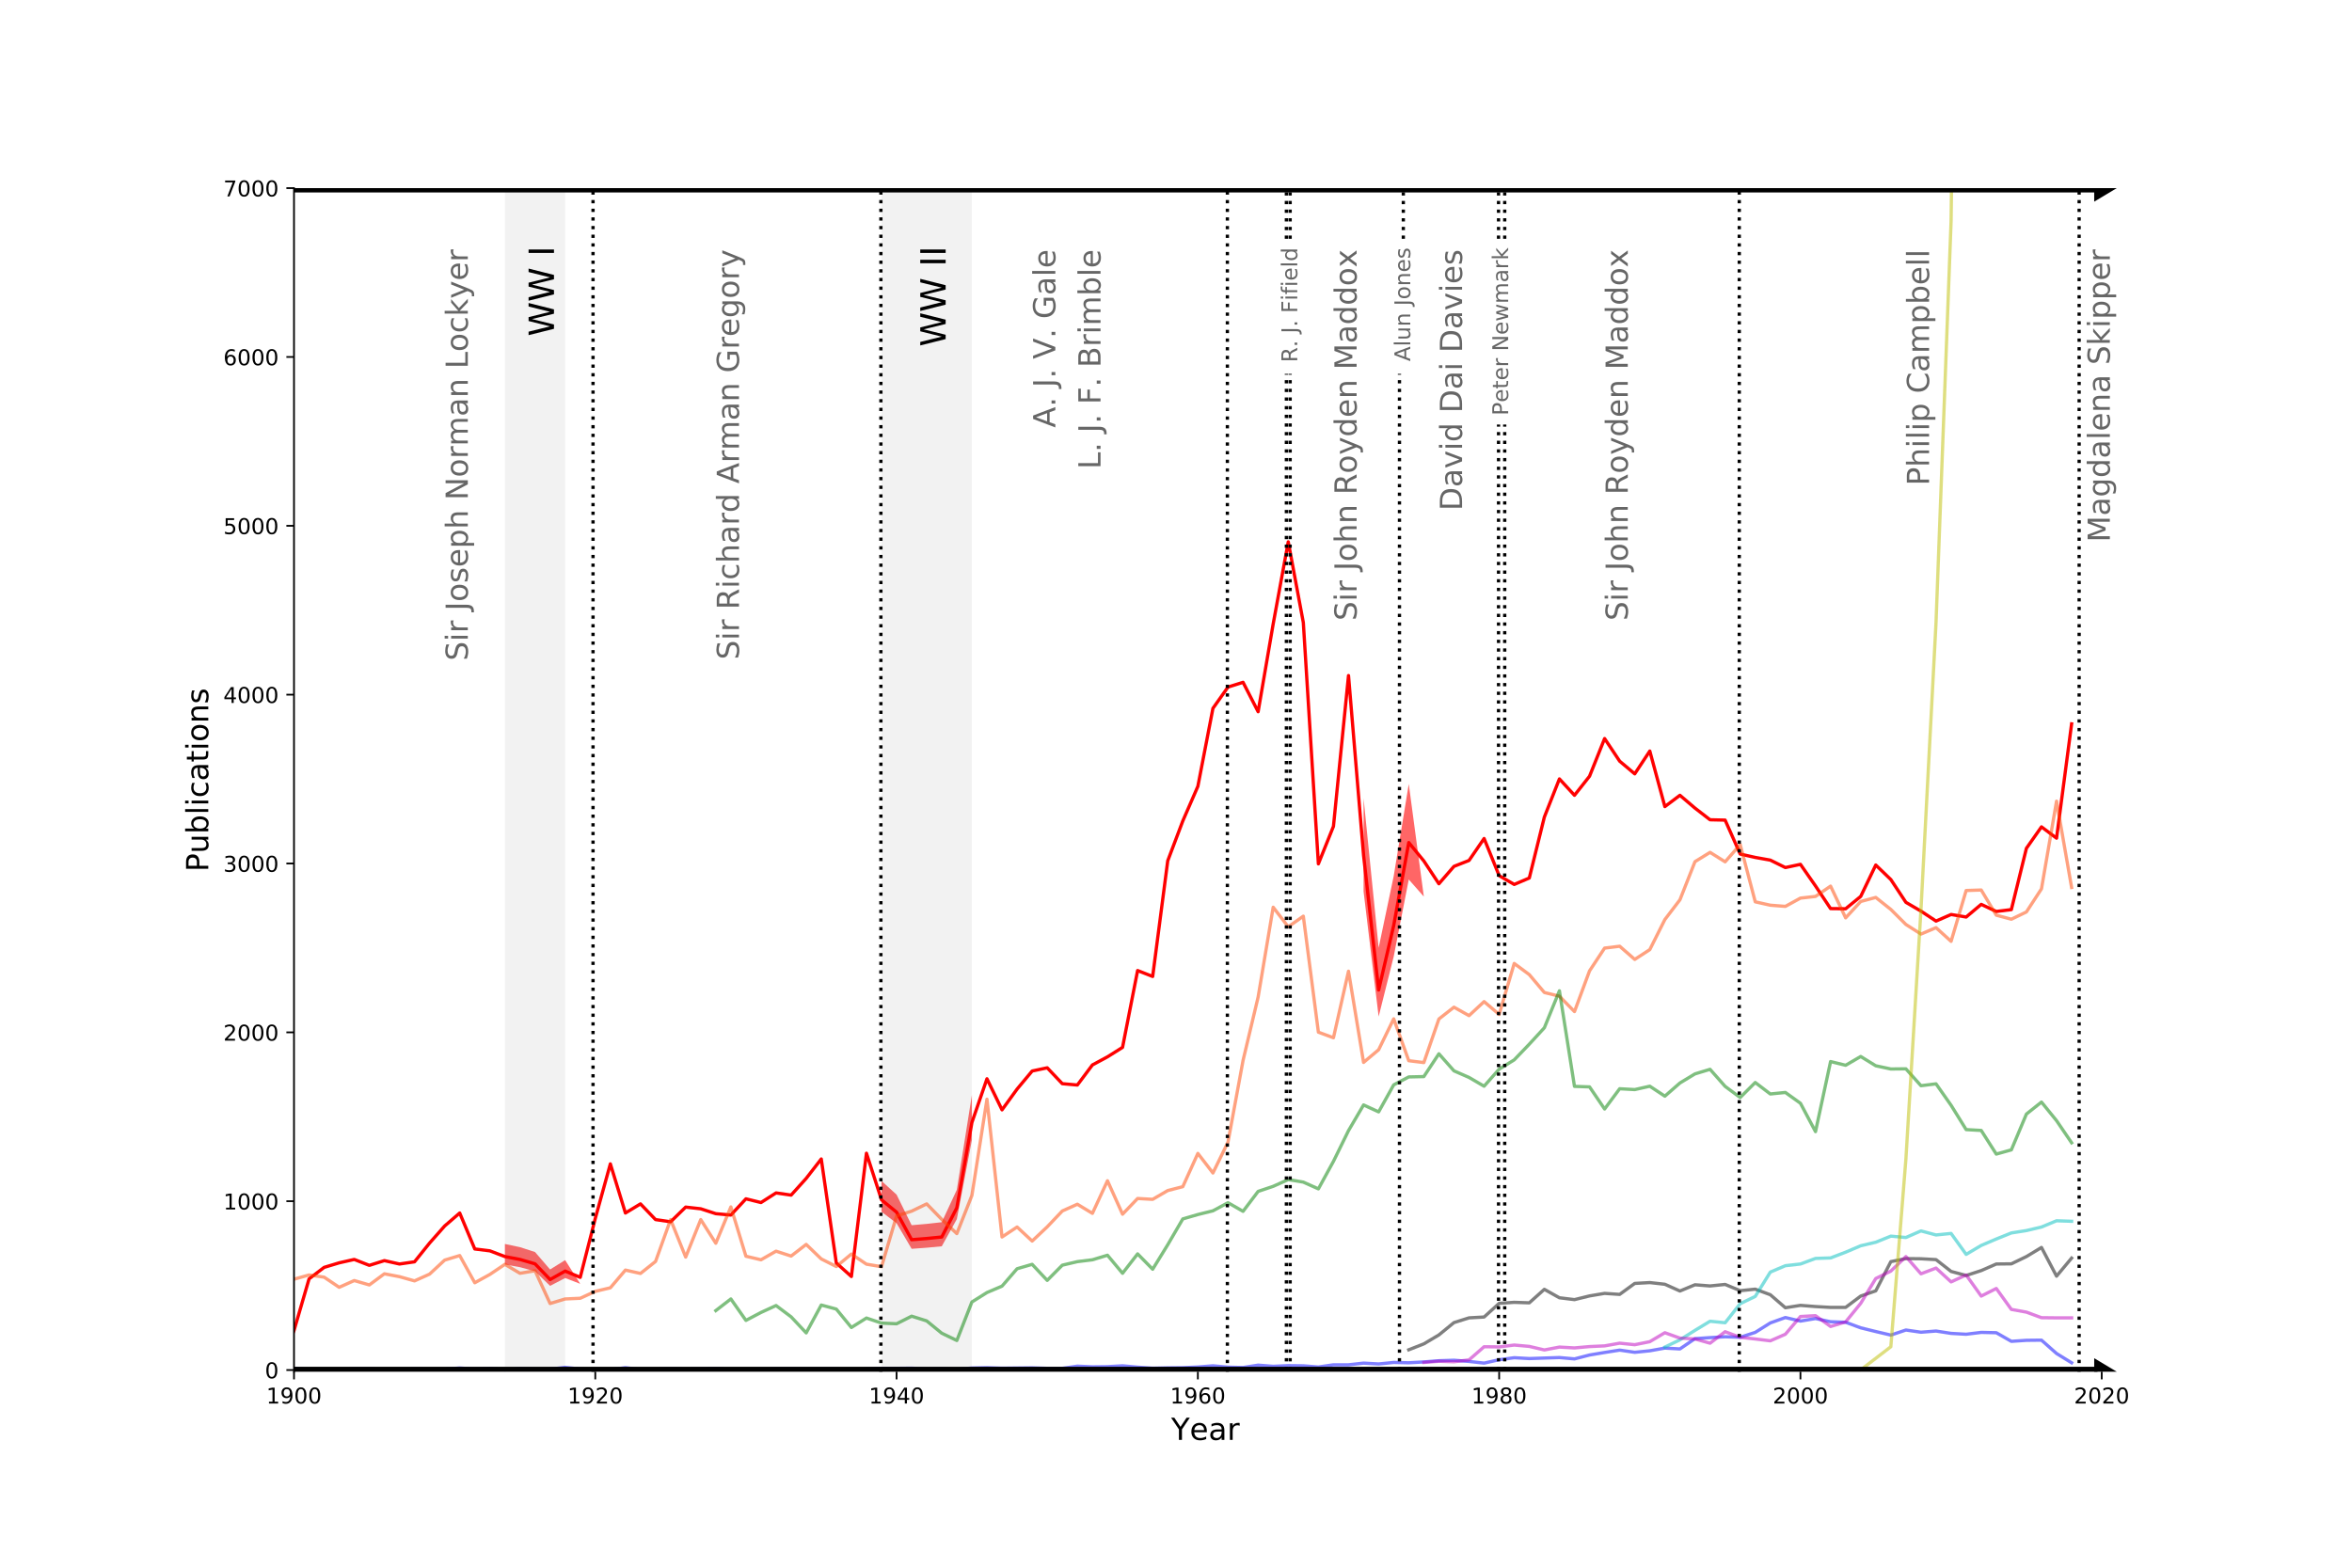<?xml version="1.0" encoding="utf-8" standalone="no"?>
<!DOCTYPE svg PUBLIC "-//W3C//DTD SVG 1.1//EN"
  "http://www.w3.org/Graphics/SVG/1.1/DTD/svg11.dtd">
<!-- Created with matplotlib (http://matplotlib.org/) -->
<svg height="720pt" version="1.1" viewBox="0 0 1080 720" width="1080pt" xmlns="http://www.w3.org/2000/svg" xmlns:xlink="http://www.w3.org/1999/xlink">
 <defs>
  <style type="text/css">
*{stroke-linecap:butt;stroke-linejoin:round;}
  </style>
 </defs>
 <g id="figure_1">
  <g id="patch_1">
   <path d="M 0 720 
L 1080 720 
L 1080 0 
L 0 0 
z
" style="fill:#ffffff;"/>
  </g>
  <g id="axes_1">
   <g id="patch_2">
    <path d="M 135 630 
L 972 630 
L 972 86.4 
L 135 86.4 
z
" style="fill:#ffffff;"/>
   </g>
   <g id="text_1">
    <!-- Sir Joseph Norman Lockyer -->
    <defs>
     <path d="M 53.516 70.516 
L 53.516 60.891 
Q 47.906 63.578 42.922 64.891 
Q 37.938 66.219 33.297 66.219 
Q 25.25 66.219 20.875 63.094 
Q 16.5 59.969 16.5 54.203 
Q 16.5 49.359 19.406 46.891 
Q 22.312 44.438 30.422 42.922 
L 36.375 41.703 
Q 47.406 39.594 52.656 34.297 
Q 57.906 29 57.906 20.125 
Q 57.906 9.516 50.797 4.047 
Q 43.703 -1.422 29.984 -1.422 
Q 24.812 -1.422 18.969 -0.25 
Q 13.141 0.922 6.891 3.219 
L 6.891 13.375 
Q 12.891 10.016 18.656 8.297 
Q 24.422 6.594 29.984 6.594 
Q 38.422 6.594 43.016 9.906 
Q 47.609 13.234 47.609 19.391 
Q 47.609 24.75 44.312 27.781 
Q 41.016 30.812 33.5 32.328 
L 27.484 33.5 
Q 16.453 35.688 11.516 40.375 
Q 6.594 45.062 6.594 53.422 
Q 6.594 63.094 13.406 68.656 
Q 20.219 74.219 32.172 74.219 
Q 37.312 74.219 42.625 73.281 
Q 47.953 72.359 53.516 70.516 
z
" id="DejaVuSans-53"/>
     <path d="M 9.422 54.688 
L 18.406 54.688 
L 18.406 0 
L 9.422 0 
z
M 9.422 75.984 
L 18.406 75.984 
L 18.406 64.594 
L 9.422 64.594 
z
" id="DejaVuSans-69"/>
     <path d="M 41.109 46.297 
Q 39.594 47.172 37.812 47.578 
Q 36.031 48 33.891 48 
Q 26.266 48 22.188 43.047 
Q 18.109 38.094 18.109 28.812 
L 18.109 0 
L 9.078 0 
L 9.078 54.688 
L 18.109 54.688 
L 18.109 46.188 
Q 20.953 51.172 25.484 53.578 
Q 30.031 56 36.531 56 
Q 37.453 56 38.578 55.875 
Q 39.703 55.766 41.062 55.516 
z
" id="DejaVuSans-72"/>
     <path id="DejaVuSans-20"/>
     <path d="M 9.812 72.906 
L 19.672 72.906 
L 19.672 5.078 
Q 19.672 -8.109 14.672 -14.062 
Q 9.672 -20.016 -1.422 -20.016 
L -5.172 -20.016 
L -5.172 -11.719 
L -2.094 -11.719 
Q 4.438 -11.719 7.125 -8.047 
Q 9.812 -4.391 9.812 5.078 
z
" id="DejaVuSans-4a"/>
     <path d="M 30.609 48.391 
Q 23.391 48.391 19.188 42.75 
Q 14.984 37.109 14.984 27.297 
Q 14.984 17.484 19.156 11.844 
Q 23.344 6.203 30.609 6.203 
Q 37.797 6.203 41.984 11.859 
Q 46.188 17.531 46.188 27.297 
Q 46.188 37.016 41.984 42.703 
Q 37.797 48.391 30.609 48.391 
z
M 30.609 56 
Q 42.328 56 49.016 48.375 
Q 55.719 40.766 55.719 27.297 
Q 55.719 13.875 49.016 6.219 
Q 42.328 -1.422 30.609 -1.422 
Q 18.844 -1.422 12.172 6.219 
Q 5.516 13.875 5.516 27.297 
Q 5.516 40.766 12.172 48.375 
Q 18.844 56 30.609 56 
z
" id="DejaVuSans-6f"/>
     <path d="M 44.281 53.078 
L 44.281 44.578 
Q 40.484 46.531 36.375 47.5 
Q 32.281 48.484 27.875 48.484 
Q 21.188 48.484 17.844 46.438 
Q 14.5 44.391 14.5 40.281 
Q 14.5 37.156 16.891 35.375 
Q 19.281 33.594 26.516 31.984 
L 29.594 31.297 
Q 39.156 29.25 43.188 25.516 
Q 47.219 21.781 47.219 15.094 
Q 47.219 7.469 41.188 3.016 
Q 35.156 -1.422 24.609 -1.422 
Q 20.219 -1.422 15.453 -0.562 
Q 10.688 0.297 5.422 2 
L 5.422 11.281 
Q 10.406 8.688 15.234 7.391 
Q 20.062 6.109 24.812 6.109 
Q 31.156 6.109 34.562 8.281 
Q 37.984 10.453 37.984 14.406 
Q 37.984 18.062 35.516 20.016 
Q 33.062 21.969 24.703 23.781 
L 21.578 24.516 
Q 13.234 26.266 9.516 29.906 
Q 5.812 33.547 5.812 39.891 
Q 5.812 47.609 11.281 51.797 
Q 16.75 56 26.812 56 
Q 31.781 56 36.172 55.266 
Q 40.578 54.547 44.281 53.078 
z
" id="DejaVuSans-73"/>
     <path d="M 56.203 29.594 
L 56.203 25.203 
L 14.891 25.203 
Q 15.484 15.922 20.484 11.062 
Q 25.484 6.203 34.422 6.203 
Q 39.594 6.203 44.453 7.469 
Q 49.312 8.734 54.109 11.281 
L 54.109 2.781 
Q 49.266 0.734 44.188 -0.344 
Q 39.109 -1.422 33.891 -1.422 
Q 20.797 -1.422 13.156 6.188 
Q 5.516 13.812 5.516 26.812 
Q 5.516 40.234 12.766 48.109 
Q 20.016 56 32.328 56 
Q 43.359 56 49.781 48.891 
Q 56.203 41.797 56.203 29.594 
z
M 47.219 32.234 
Q 47.125 39.594 43.094 43.984 
Q 39.062 48.391 32.422 48.391 
Q 24.906 48.391 20.391 44.141 
Q 15.875 39.891 15.188 32.172 
z
" id="DejaVuSans-65"/>
     <path d="M 18.109 8.203 
L 18.109 -20.797 
L 9.078 -20.797 
L 9.078 54.688 
L 18.109 54.688 
L 18.109 46.391 
Q 20.953 51.266 25.266 53.625 
Q 29.594 56 35.594 56 
Q 45.562 56 51.781 48.094 
Q 58.016 40.188 58.016 27.297 
Q 58.016 14.406 51.781 6.484 
Q 45.562 -1.422 35.594 -1.422 
Q 29.594 -1.422 25.266 0.953 
Q 20.953 3.328 18.109 8.203 
z
M 48.688 27.297 
Q 48.688 37.203 44.609 42.844 
Q 40.531 48.484 33.406 48.484 
Q 26.266 48.484 22.188 42.844 
Q 18.109 37.203 18.109 27.297 
Q 18.109 17.391 22.188 11.75 
Q 26.266 6.109 33.406 6.109 
Q 40.531 6.109 44.609 11.75 
Q 48.688 17.391 48.688 27.297 
z
" id="DejaVuSans-70"/>
     <path d="M 54.891 33.016 
L 54.891 0 
L 45.906 0 
L 45.906 32.719 
Q 45.906 40.484 42.875 44.328 
Q 39.844 48.188 33.797 48.188 
Q 26.516 48.188 22.312 43.547 
Q 18.109 38.922 18.109 30.906 
L 18.109 0 
L 9.078 0 
L 9.078 75.984 
L 18.109 75.984 
L 18.109 46.188 
Q 21.344 51.125 25.703 53.562 
Q 30.078 56 35.797 56 
Q 45.219 56 50.047 50.172 
Q 54.891 44.344 54.891 33.016 
z
" id="DejaVuSans-68"/>
     <path d="M 9.812 72.906 
L 23.094 72.906 
L 55.422 11.922 
L 55.422 72.906 
L 64.984 72.906 
L 64.984 0 
L 51.703 0 
L 19.391 60.984 
L 19.391 0 
L 9.812 0 
z
" id="DejaVuSans-4e"/>
     <path d="M 52 44.188 
Q 55.375 50.25 60.062 53.125 
Q 64.75 56 71.094 56 
Q 79.641 56 84.281 50.016 
Q 88.922 44.047 88.922 33.016 
L 88.922 0 
L 79.891 0 
L 79.891 32.719 
Q 79.891 40.578 77.094 44.375 
Q 74.312 48.188 68.609 48.188 
Q 61.625 48.188 57.562 43.547 
Q 53.516 38.922 53.516 30.906 
L 53.516 0 
L 44.484 0 
L 44.484 32.719 
Q 44.484 40.625 41.703 44.406 
Q 38.922 48.188 33.109 48.188 
Q 26.219 48.188 22.156 43.531 
Q 18.109 38.875 18.109 30.906 
L 18.109 0 
L 9.078 0 
L 9.078 54.688 
L 18.109 54.688 
L 18.109 46.188 
Q 21.188 51.219 25.484 53.609 
Q 29.781 56 35.688 56 
Q 41.656 56 45.828 52.969 
Q 50 49.953 52 44.188 
z
" id="DejaVuSans-6d"/>
     <path d="M 34.281 27.484 
Q 23.391 27.484 19.188 25 
Q 14.984 22.516 14.984 16.5 
Q 14.984 11.719 18.141 8.906 
Q 21.297 6.109 26.703 6.109 
Q 34.188 6.109 38.703 11.406 
Q 43.219 16.703 43.219 25.484 
L 43.219 27.484 
z
M 52.203 31.203 
L 52.203 0 
L 43.219 0 
L 43.219 8.297 
Q 40.141 3.328 35.547 0.953 
Q 30.953 -1.422 24.312 -1.422 
Q 15.922 -1.422 10.953 3.297 
Q 6 8.016 6 15.922 
Q 6 25.141 12.172 29.828 
Q 18.359 34.516 30.609 34.516 
L 43.219 34.516 
L 43.219 35.406 
Q 43.219 41.609 39.141 45 
Q 35.062 48.391 27.688 48.391 
Q 23 48.391 18.547 47.266 
Q 14.109 46.141 10.016 43.891 
L 10.016 52.203 
Q 14.938 54.109 19.578 55.047 
Q 24.219 56 28.609 56 
Q 40.484 56 46.344 49.844 
Q 52.203 43.703 52.203 31.203 
z
" id="DejaVuSans-61"/>
     <path d="M 54.891 33.016 
L 54.891 0 
L 45.906 0 
L 45.906 32.719 
Q 45.906 40.484 42.875 44.328 
Q 39.844 48.188 33.797 48.188 
Q 26.516 48.188 22.312 43.547 
Q 18.109 38.922 18.109 30.906 
L 18.109 0 
L 9.078 0 
L 9.078 54.688 
L 18.109 54.688 
L 18.109 46.188 
Q 21.344 51.125 25.703 53.562 
Q 30.078 56 35.797 56 
Q 45.219 56 50.047 50.172 
Q 54.891 44.344 54.891 33.016 
z
" id="DejaVuSans-6e"/>
     <path d="M 9.812 72.906 
L 19.672 72.906 
L 19.672 8.297 
L 55.172 8.297 
L 55.172 0 
L 9.812 0 
z
" id="DejaVuSans-4c"/>
     <path d="M 48.781 52.594 
L 48.781 44.188 
Q 44.969 46.297 41.141 47.344 
Q 37.312 48.391 33.406 48.391 
Q 24.656 48.391 19.812 42.844 
Q 14.984 37.312 14.984 27.297 
Q 14.984 17.281 19.812 11.734 
Q 24.656 6.203 33.406 6.203 
Q 37.312 6.203 41.141 7.25 
Q 44.969 8.297 48.781 10.406 
L 48.781 2.094 
Q 45.016 0.344 40.984 -0.531 
Q 36.969 -1.422 32.422 -1.422 
Q 20.062 -1.422 12.781 6.344 
Q 5.516 14.109 5.516 27.297 
Q 5.516 40.672 12.859 48.328 
Q 20.219 56 33.016 56 
Q 37.156 56 41.109 55.141 
Q 45.062 54.297 48.781 52.594 
z
" id="DejaVuSans-63"/>
     <path d="M 9.078 75.984 
L 18.109 75.984 
L 18.109 31.109 
L 44.922 54.688 
L 56.391 54.688 
L 27.391 29.109 
L 57.625 0 
L 45.906 0 
L 18.109 26.703 
L 18.109 0 
L 9.078 0 
z
" id="DejaVuSans-6b"/>
     <path d="M 32.172 -5.078 
Q 28.375 -14.844 24.75 -17.812 
Q 21.141 -20.797 15.094 -20.797 
L 7.906 -20.797 
L 7.906 -13.281 
L 13.188 -13.281 
Q 16.891 -13.281 18.938 -11.516 
Q 21 -9.766 23.484 -3.219 
L 25.094 0.875 
L 2.984 54.688 
L 12.5 54.688 
L 29.594 11.922 
L 46.688 54.688 
L 56.203 54.688 
z
" id="DejaVuSans-79"/>
    </defs>
    <g style="opacity:0.6;" transform="translate(214.811 303.481)rotate(-90)scale(0.14 -0.14)">
     <use xlink:href="#DejaVuSans-53"/>
     <use x="63.477" xlink:href="#DejaVuSans-69"/>
     <use x="91.26" xlink:href="#DejaVuSans-72"/>
     <use x="132.373" xlink:href="#DejaVuSans-20"/>
     <use x="164.16" xlink:href="#DejaVuSans-4a"/>
     <use x="193.652" xlink:href="#DejaVuSans-6f"/>
     <use x="254.834" xlink:href="#DejaVuSans-73"/>
     <use x="306.934" xlink:href="#DejaVuSans-65"/>
     <use x="368.457" xlink:href="#DejaVuSans-70"/>
     <use x="431.934" xlink:href="#DejaVuSans-68"/>
     <use x="495.312" xlink:href="#DejaVuSans-20"/>
     <use x="527.1" xlink:href="#DejaVuSans-4e"/>
     <use x="601.904" xlink:href="#DejaVuSans-6f"/>
     <use x="663.086" xlink:href="#DejaVuSans-72"/>
     <use x="704.184" xlink:href="#DejaVuSans-6d"/>
     <use x="801.596" xlink:href="#DejaVuSans-61"/>
     <use x="862.875" xlink:href="#DejaVuSans-6e"/>
     <use x="926.254" xlink:href="#DejaVuSans-20"/>
     <use x="958.041" xlink:href="#DejaVuSans-4c"/>
     <use x="1013.738" xlink:href="#DejaVuSans-6f"/>
     <use x="1074.92" xlink:href="#DejaVuSans-63"/>
     <use x="1129.9" xlink:href="#DejaVuSans-6b"/>
     <use x="1187.764" xlink:href="#DejaVuSans-79"/>
     <use x="1246.943" xlink:href="#DejaVuSans-65"/>
     <use x="1308.467" xlink:href="#DejaVuSans-72"/>
    </g>
   </g>
   <g id="text_2">
    <!-- Sir Richard Arman Gregory -->
    <defs>
     <path d="M 44.391 34.188 
Q 47.562 33.109 50.562 29.594 
Q 53.562 26.078 56.594 19.922 
L 66.609 0 
L 56 0 
L 46.688 18.703 
Q 43.062 26.031 39.672 28.422 
Q 36.281 30.812 30.422 30.812 
L 19.672 30.812 
L 19.672 0 
L 9.812 0 
L 9.812 72.906 
L 32.078 72.906 
Q 44.578 72.906 50.734 67.672 
Q 56.891 62.453 56.891 51.906 
Q 56.891 45.016 53.688 40.469 
Q 50.484 35.938 44.391 34.188 
z
M 19.672 64.797 
L 19.672 38.922 
L 32.078 38.922 
Q 39.203 38.922 42.844 42.219 
Q 46.484 45.516 46.484 51.906 
Q 46.484 58.297 42.844 61.547 
Q 39.203 64.797 32.078 64.797 
z
" id="DejaVuSans-52"/>
     <path d="M 45.406 46.391 
L 45.406 75.984 
L 54.391 75.984 
L 54.391 0 
L 45.406 0 
L 45.406 8.203 
Q 42.578 3.328 38.25 0.953 
Q 33.938 -1.422 27.875 -1.422 
Q 17.969 -1.422 11.734 6.484 
Q 5.516 14.406 5.516 27.297 
Q 5.516 40.188 11.734 48.094 
Q 17.969 56 27.875 56 
Q 33.938 56 38.25 53.625 
Q 42.578 51.266 45.406 46.391 
z
M 14.797 27.297 
Q 14.797 17.391 18.875 11.75 
Q 22.953 6.109 30.078 6.109 
Q 37.203 6.109 41.297 11.75 
Q 45.406 17.391 45.406 27.297 
Q 45.406 37.203 41.297 42.844 
Q 37.203 48.484 30.078 48.484 
Q 22.953 48.484 18.875 42.844 
Q 14.797 37.203 14.797 27.297 
z
" id="DejaVuSans-64"/>
     <path d="M 34.188 63.188 
L 20.797 26.906 
L 47.609 26.906 
z
M 28.609 72.906 
L 39.797 72.906 
L 67.578 0 
L 57.328 0 
L 50.688 18.703 
L 17.828 18.703 
L 11.188 0 
L 0.781 0 
z
" id="DejaVuSans-41"/>
     <path d="M 59.516 10.406 
L 59.516 29.984 
L 43.406 29.984 
L 43.406 38.094 
L 69.281 38.094 
L 69.281 6.781 
Q 63.578 2.734 56.688 0.656 
Q 49.812 -1.422 42 -1.422 
Q 24.906 -1.422 15.25 8.562 
Q 5.609 18.562 5.609 36.375 
Q 5.609 54.25 15.25 64.234 
Q 24.906 74.219 42 74.219 
Q 49.125 74.219 55.547 72.453 
Q 61.969 70.703 67.391 67.281 
L 67.391 56.781 
Q 61.922 61.422 55.766 63.766 
Q 49.609 66.109 42.828 66.109 
Q 29.438 66.109 22.719 58.641 
Q 16.016 51.172 16.016 36.375 
Q 16.016 21.625 22.719 14.156 
Q 29.438 6.688 42.828 6.688 
Q 48.047 6.688 52.141 7.594 
Q 56.25 8.5 59.516 10.406 
z
" id="DejaVuSans-47"/>
     <path d="M 45.406 27.984 
Q 45.406 37.75 41.375 43.109 
Q 37.359 48.484 30.078 48.484 
Q 22.859 48.484 18.828 43.109 
Q 14.797 37.75 14.797 27.984 
Q 14.797 18.266 18.828 12.891 
Q 22.859 7.516 30.078 7.516 
Q 37.359 7.516 41.375 12.891 
Q 45.406 18.266 45.406 27.984 
z
M 54.391 6.781 
Q 54.391 -7.172 48.188 -13.984 
Q 42 -20.797 29.203 -20.797 
Q 24.469 -20.797 20.266 -20.094 
Q 16.062 -19.391 12.109 -17.922 
L 12.109 -9.188 
Q 16.062 -11.328 19.922 -12.344 
Q 23.781 -13.375 27.781 -13.375 
Q 36.625 -13.375 41.016 -8.766 
Q 45.406 -4.156 45.406 5.172 
L 45.406 9.625 
Q 42.625 4.781 38.281 2.391 
Q 33.938 0 27.875 0 
Q 17.828 0 11.672 7.656 
Q 5.516 15.328 5.516 27.984 
Q 5.516 40.672 11.672 48.328 
Q 17.828 56 27.875 56 
Q 33.938 56 38.281 53.609 
Q 42.625 51.219 45.406 46.391 
L 45.406 54.688 
L 54.391 54.688 
z
" id="DejaVuSans-67"/>
    </defs>
    <g style="opacity:0.6;" transform="translate(339.324 302.951)rotate(-90)scale(0.14 -0.14)">
     <use xlink:href="#DejaVuSans-53"/>
     <use x="63.477" xlink:href="#DejaVuSans-69"/>
     <use x="91.26" xlink:href="#DejaVuSans-72"/>
     <use x="132.373" xlink:href="#DejaVuSans-20"/>
     <use x="164.16" xlink:href="#DejaVuSans-52"/>
     <use x="233.643" xlink:href="#DejaVuSans-69"/>
     <use x="261.426" xlink:href="#DejaVuSans-63"/>
     <use x="316.406" xlink:href="#DejaVuSans-68"/>
     <use x="379.785" xlink:href="#DejaVuSans-61"/>
     <use x="441.064" xlink:href="#DejaVuSans-72"/>
     <use x="482.162" xlink:href="#DejaVuSans-64"/>
     <use x="545.639" xlink:href="#DejaVuSans-20"/>
     <use x="577.426" xlink:href="#DejaVuSans-41"/>
     <use x="645.834" xlink:href="#DejaVuSans-72"/>
     <use x="686.932" xlink:href="#DejaVuSans-6d"/>
     <use x="784.344" xlink:href="#DejaVuSans-61"/>
     <use x="845.623" xlink:href="#DejaVuSans-6e"/>
     <use x="909.002" xlink:href="#DejaVuSans-20"/>
     <use x="940.789" xlink:href="#DejaVuSans-47"/>
     <use x="1018.279" xlink:href="#DejaVuSans-72"/>
     <use x="1059.361" xlink:href="#DejaVuSans-65"/>
     <use x="1120.885" xlink:href="#DejaVuSans-67"/>
     <use x="1184.361" xlink:href="#DejaVuSans-6f"/>
     <use x="1245.543" xlink:href="#DejaVuSans-72"/>
     <use x="1286.656" xlink:href="#DejaVuSans-79"/>
    </g>
   </g>
   <g id="text_3">
    <!-- L. J. F. Brimble -->
    <defs>
     <path d="M 10.688 12.406 
L 21 12.406 
L 21 0 
L 10.688 0 
z
" id="DejaVuSans-2e"/>
     <path d="M 9.812 72.906 
L 51.703 72.906 
L 51.703 64.594 
L 19.672 64.594 
L 19.672 43.109 
L 48.578 43.109 
L 48.578 34.812 
L 19.672 34.812 
L 19.672 0 
L 9.812 0 
z
" id="DejaVuSans-46"/>
     <path d="M 19.672 34.812 
L 19.672 8.109 
L 35.5 8.109 
Q 43.453 8.109 47.281 11.406 
Q 51.125 14.703 51.125 21.484 
Q 51.125 28.328 47.281 31.562 
Q 43.453 34.812 35.5 34.812 
z
M 19.672 64.797 
L 19.672 42.828 
L 34.281 42.828 
Q 41.5 42.828 45.031 45.531 
Q 48.578 48.25 48.578 53.812 
Q 48.578 59.328 45.031 62.062 
Q 41.5 64.797 34.281 64.797 
z
M 9.812 72.906 
L 35.016 72.906 
Q 46.297 72.906 52.391 68.219 
Q 58.5 63.531 58.5 54.891 
Q 58.5 48.188 55.375 44.234 
Q 52.25 40.281 46.188 39.312 
Q 53.469 37.75 57.5 32.781 
Q 61.531 27.828 61.531 20.406 
Q 61.531 10.641 54.891 5.312 
Q 48.25 0 35.984 0 
L 9.812 0 
z
" id="DejaVuSans-42"/>
     <path d="M 48.688 27.297 
Q 48.688 37.203 44.609 42.844 
Q 40.531 48.484 33.406 48.484 
Q 26.266 48.484 22.188 42.844 
Q 18.109 37.203 18.109 27.297 
Q 18.109 17.391 22.188 11.75 
Q 26.266 6.109 33.406 6.109 
Q 40.531 6.109 44.609 11.75 
Q 48.688 17.391 48.688 27.297 
z
M 18.109 46.391 
Q 20.953 51.266 25.266 53.625 
Q 29.594 56 35.594 56 
Q 45.562 56 51.781 48.094 
Q 58.016 40.188 58.016 27.297 
Q 58.016 14.406 51.781 6.484 
Q 45.562 -1.422 35.594 -1.422 
Q 29.594 -1.422 25.266 0.953 
Q 20.953 3.328 18.109 8.203 
L 18.109 0 
L 9.078 0 
L 9.078 75.984 
L 18.109 75.984 
z
" id="DejaVuSans-62"/>
     <path d="M 9.422 75.984 
L 18.406 75.984 
L 18.406 0 
L 9.422 0 
z
" id="DejaVuSans-6c"/>
    </defs>
    <g style="opacity:0.6;" transform="translate(505.34 215.458)rotate(-90)scale(0.14 -0.14)">
     <use xlink:href="#DejaVuSans-4c"/>
     <use x="55.713" xlink:href="#DejaVuSans-2e"/>
     <use x="87.5" xlink:href="#DejaVuSans-20"/>
     <use x="119.287" xlink:href="#DejaVuSans-4a"/>
     <use x="148.779" xlink:href="#DejaVuSans-2e"/>
     <use x="180.566" xlink:href="#DejaVuSans-20"/>
     <use x="212.354" xlink:href="#DejaVuSans-46"/>
     <use x="269.623" xlink:href="#DejaVuSans-2e"/>
     <use x="301.41" xlink:href="#DejaVuSans-20"/>
     <use x="333.197" xlink:href="#DejaVuSans-42"/>
     <use x="401.801" xlink:href="#DejaVuSans-72"/>
     <use x="442.914" xlink:href="#DejaVuSans-69"/>
     <use x="470.697" xlink:href="#DejaVuSans-6d"/>
     <use x="568.109" xlink:href="#DejaVuSans-62"/>
     <use x="631.586" xlink:href="#DejaVuSans-6c"/>
     <use x="659.369" xlink:href="#DejaVuSans-65"/>
    </g>
   </g>
   <g id="text_4">
    <!-- A. J. V. Gale -->
    <defs>
     <path d="M 28.609 0 
L 0.781 72.906 
L 11.078 72.906 
L 34.188 11.531 
L 57.328 72.906 
L 67.578 72.906 
L 39.797 0 
z
" id="DejaVuSans-56"/>
    </defs>
    <g style="opacity:0.6;" transform="translate(484.588 196.418)rotate(-90)scale(0.14 -0.14)">
     <use xlink:href="#DejaVuSans-41"/>
     <use x="68.393" xlink:href="#DejaVuSans-2e"/>
     <use x="100.18" xlink:href="#DejaVuSans-20"/>
     <use x="131.967" xlink:href="#DejaVuSans-4a"/>
     <use x="161.459" xlink:href="#DejaVuSans-2e"/>
     <use x="193.246" xlink:href="#DejaVuSans-20"/>
     <use x="225.033" xlink:href="#DejaVuSans-56"/>
     <use x="293.254" xlink:href="#DejaVuSans-2e"/>
     <use x="325.041" xlink:href="#DejaVuSans-20"/>
     <use x="356.828" xlink:href="#DejaVuSans-47"/>
     <use x="434.318" xlink:href="#DejaVuSans-61"/>
     <use x="495.598" xlink:href="#DejaVuSans-6c"/>
     <use x="523.381" xlink:href="#DejaVuSans-65"/>
    </g>
   </g>
   <g id="text_5">
    <!-- Sir John Royden Maddox -->
    <defs>
     <path d="M 9.812 72.906 
L 24.516 72.906 
L 43.109 23.297 
L 61.812 72.906 
L 76.516 72.906 
L 76.516 0 
L 66.891 0 
L 66.891 64.016 
L 48.094 14.016 
L 38.188 14.016 
L 19.391 64.016 
L 19.391 0 
L 9.812 0 
z
" id="DejaVuSans-4d"/>
     <path d="M 54.891 54.688 
L 35.109 28.078 
L 55.906 0 
L 45.312 0 
L 29.391 21.484 
L 13.484 0 
L 2.875 0 
L 24.125 28.609 
L 4.688 54.688 
L 15.281 54.688 
L 29.781 35.203 
L 44.281 54.688 
z
" id="DejaVuSans-78"/>
    </defs>
    <g style="opacity:0.6;" transform="translate(622.935 285.084)rotate(-90)scale(0.14 -0.14)">
     <use xlink:href="#DejaVuSans-53"/>
     <use x="63.477" xlink:href="#DejaVuSans-69"/>
     <use x="91.26" xlink:href="#DejaVuSans-72"/>
     <use x="132.373" xlink:href="#DejaVuSans-20"/>
     <use x="164.16" xlink:href="#DejaVuSans-4a"/>
     <use x="193.652" xlink:href="#DejaVuSans-6f"/>
     <use x="254.834" xlink:href="#DejaVuSans-68"/>
     <use x="318.213" xlink:href="#DejaVuSans-6e"/>
     <use x="381.592" xlink:href="#DejaVuSans-20"/>
     <use x="413.379" xlink:href="#DejaVuSans-52"/>
     <use x="482.799" xlink:href="#DejaVuSans-6f"/>
     <use x="543.98" xlink:href="#DejaVuSans-79"/>
     <use x="603.16" xlink:href="#DejaVuSans-64"/>
     <use x="666.637" xlink:href="#DejaVuSans-65"/>
     <use x="728.16" xlink:href="#DejaVuSans-6e"/>
     <use x="791.539" xlink:href="#DejaVuSans-20"/>
     <use x="823.326" xlink:href="#DejaVuSans-4d"/>
     <use x="909.605" xlink:href="#DejaVuSans-61"/>
     <use x="970.885" xlink:href="#DejaVuSans-64"/>
     <use x="1034.361" xlink:href="#DejaVuSans-64"/>
     <use x="1097.838" xlink:href="#DejaVuSans-6f"/>
     <use x="1158.973" xlink:href="#DejaVuSans-78"/>
    </g>
   </g>
   <g id="text_6">
    <!-- Sir John Royden Maddox -->
    <g style="opacity:0.6;" transform="translate(747.448 285.084)rotate(-90)scale(0.14 -0.14)">
     <use xlink:href="#DejaVuSans-53"/>
     <use x="63.477" xlink:href="#DejaVuSans-69"/>
     <use x="91.26" xlink:href="#DejaVuSans-72"/>
     <use x="132.373" xlink:href="#DejaVuSans-20"/>
     <use x="164.16" xlink:href="#DejaVuSans-4a"/>
     <use x="193.652" xlink:href="#DejaVuSans-6f"/>
     <use x="254.834" xlink:href="#DejaVuSans-68"/>
     <use x="318.213" xlink:href="#DejaVuSans-6e"/>
     <use x="381.592" xlink:href="#DejaVuSans-20"/>
     <use x="413.379" xlink:href="#DejaVuSans-52"/>
     <use x="482.799" xlink:href="#DejaVuSans-6f"/>
     <use x="543.98" xlink:href="#DejaVuSans-79"/>
     <use x="603.16" xlink:href="#DejaVuSans-64"/>
     <use x="666.637" xlink:href="#DejaVuSans-65"/>
     <use x="728.16" xlink:href="#DejaVuSans-6e"/>
     <use x="791.539" xlink:href="#DejaVuSans-20"/>
     <use x="823.326" xlink:href="#DejaVuSans-4d"/>
     <use x="909.605" xlink:href="#DejaVuSans-61"/>
     <use x="970.885" xlink:href="#DejaVuSans-64"/>
     <use x="1034.361" xlink:href="#DejaVuSans-64"/>
     <use x="1097.838" xlink:href="#DejaVuSans-6f"/>
     <use x="1158.973" xlink:href="#DejaVuSans-78"/>
    </g>
   </g>
   <g id="text_7">
    <!-- David Dai Davies -->
    <defs>
     <path d="M 19.672 64.797 
L 19.672 8.109 
L 31.594 8.109 
Q 46.688 8.109 53.688 14.938 
Q 60.688 21.781 60.688 36.531 
Q 60.688 51.172 53.688 57.984 
Q 46.688 64.797 31.594 64.797 
z
M 9.812 72.906 
L 30.078 72.906 
Q 51.266 72.906 61.172 64.094 
Q 71.094 55.281 71.094 36.531 
Q 71.094 17.672 61.125 8.828 
Q 51.172 0 30.078 0 
L 9.812 0 
z
" id="DejaVuSans-44"/>
     <path d="M 2.984 54.688 
L 12.5 54.688 
L 29.594 8.797 
L 46.688 54.688 
L 56.203 54.688 
L 35.688 0 
L 23.484 0 
z
" id="DejaVuSans-76"/>
    </defs>
    <g style="opacity:0.6;" transform="translate(671.357 234.548)rotate(-90)scale(0.14 -0.14)">
     <use xlink:href="#DejaVuSans-44"/>
     <use x="77.002" xlink:href="#DejaVuSans-61"/>
     <use x="138.281" xlink:href="#DejaVuSans-76"/>
     <use x="197.461" xlink:href="#DejaVuSans-69"/>
     <use x="225.244" xlink:href="#DejaVuSans-64"/>
     <use x="288.721" xlink:href="#DejaVuSans-20"/>
     <use x="320.508" xlink:href="#DejaVuSans-44"/>
     <use x="397.51" xlink:href="#DejaVuSans-61"/>
     <use x="458.789" xlink:href="#DejaVuSans-69"/>
     <use x="486.572" xlink:href="#DejaVuSans-20"/>
     <use x="518.359" xlink:href="#DejaVuSans-44"/>
     <use x="595.361" xlink:href="#DejaVuSans-61"/>
     <use x="656.641" xlink:href="#DejaVuSans-76"/>
     <use x="715.82" xlink:href="#DejaVuSans-69"/>
     <use x="743.604" xlink:href="#DejaVuSans-65"/>
     <use x="805.127" xlink:href="#DejaVuSans-73"/>
    </g>
   </g>
   <g id="text_8">
    <!-- Philip Campbell -->
    <defs>
     <path d="M 19.672 64.797 
L 19.672 37.406 
L 32.078 37.406 
Q 38.969 37.406 42.719 40.969 
Q 46.484 44.531 46.484 51.125 
Q 46.484 57.672 42.719 61.234 
Q 38.969 64.797 32.078 64.797 
z
M 9.812 72.906 
L 32.078 72.906 
Q 44.344 72.906 50.609 67.359 
Q 56.891 61.812 56.891 51.125 
Q 56.891 40.328 50.609 34.812 
Q 44.344 29.297 32.078 29.297 
L 19.672 29.297 
L 19.672 0 
L 9.812 0 
z
" id="DejaVuSans-50"/>
     <path d="M 64.406 67.281 
L 64.406 56.891 
Q 59.422 61.531 53.781 63.812 
Q 48.141 66.109 41.797 66.109 
Q 29.297 66.109 22.656 58.469 
Q 16.016 50.828 16.016 36.375 
Q 16.016 21.969 22.656 14.328 
Q 29.297 6.688 41.797 6.688 
Q 48.141 6.688 53.781 8.984 
Q 59.422 11.281 64.406 15.922 
L 64.406 5.609 
Q 59.234 2.094 53.438 0.328 
Q 47.656 -1.422 41.219 -1.422 
Q 24.656 -1.422 15.125 8.703 
Q 5.609 18.844 5.609 36.375 
Q 5.609 53.953 15.125 64.078 
Q 24.656 74.219 41.219 74.219 
Q 47.75 74.219 53.531 72.484 
Q 59.328 70.75 64.406 67.281 
z
" id="DejaVuSans-43"/>
    </defs>
    <g style="opacity:0.6;" transform="translate(885.795 223.016)rotate(-90)scale(0.14 -0.14)">
     <use xlink:href="#DejaVuSans-50"/>
     <use x="60.303" xlink:href="#DejaVuSans-68"/>
     <use x="123.682" xlink:href="#DejaVuSans-69"/>
     <use x="151.465" xlink:href="#DejaVuSans-6c"/>
     <use x="179.248" xlink:href="#DejaVuSans-69"/>
     <use x="207.031" xlink:href="#DejaVuSans-70"/>
     <use x="270.508" xlink:href="#DejaVuSans-20"/>
     <use x="302.295" xlink:href="#DejaVuSans-43"/>
     <use x="372.119" xlink:href="#DejaVuSans-61"/>
     <use x="433.398" xlink:href="#DejaVuSans-6d"/>
     <use x="530.811" xlink:href="#DejaVuSans-70"/>
     <use x="594.287" xlink:href="#DejaVuSans-62"/>
     <use x="657.764" xlink:href="#DejaVuSans-65"/>
     <use x="719.287" xlink:href="#DejaVuSans-6c"/>
     <use x="747.07" xlink:href="#DejaVuSans-6c"/>
    </g>
   </g>
   <g id="text_9">
    <!-- Magdalena Skipper -->
    <g style="opacity:0.6;" transform="translate(968.803 248.983)rotate(-90)scale(0.14 -0.14)">
     <use xlink:href="#DejaVuSans-4d"/>
     <use x="86.279" xlink:href="#DejaVuSans-61"/>
     <use x="147.559" xlink:href="#DejaVuSans-67"/>
     <use x="211.035" xlink:href="#DejaVuSans-64"/>
     <use x="274.512" xlink:href="#DejaVuSans-61"/>
     <use x="335.791" xlink:href="#DejaVuSans-6c"/>
     <use x="363.574" xlink:href="#DejaVuSans-65"/>
     <use x="425.098" xlink:href="#DejaVuSans-6e"/>
     <use x="488.477" xlink:href="#DejaVuSans-61"/>
     <use x="549.756" xlink:href="#DejaVuSans-20"/>
     <use x="581.543" xlink:href="#DejaVuSans-53"/>
     <use x="645.02" xlink:href="#DejaVuSans-6b"/>
     <use x="702.93" xlink:href="#DejaVuSans-69"/>
     <use x="730.713" xlink:href="#DejaVuSans-70"/>
     <use x="794.189" xlink:href="#DejaVuSans-70"/>
     <use x="857.666" xlink:href="#DejaVuSans-65"/>
     <use x="919.189" xlink:href="#DejaVuSans-72"/>
    </g>
   </g>
   <g id="PolyCollection_1">
    <path clip-path="url(#p9a7eb9e7fe)" d="M 266.43 589.632 
L 259.512 586.963 
L 252.595 590.569 
L 245.678 583.862 
L 238.76 581.987 
L 231.843 580.761 
L 231.843 580.761 
L 231.843 571.323 
L 238.76 572.788 
L 245.678 575.028 
L 252.595 583.041 
L 259.512 578.733 
z
" style="fill:#ff0000;fill-opacity:0.6;"/>
   </g>
   <g id="PolyCollection_2">
    <path clip-path="url(#p9a7eb9e7fe)" d="M 446.281 523.499 
L 446.281 523.499 
L 439.364 559.919 
L 432.446 572.395 
L 425.529 573.045 
L 418.612 573.549 
L 411.694 561.794 
L 404.777 556.529 
L 404.777 556.529 
L 404.777 542.373 
L 411.694 548.662 
L 418.612 562.707 
L 425.529 562.104 
L 432.446 561.328 
L 439.364 546.422 
L 446.281 502.91 
z
" style="fill:#ff0000;fill-opacity:0.6;"/>
   </g>
   <g id="PolyCollection_3">
    <path clip-path="url(#p9a7eb9e7fe)" d="M 653.802 411.788 
L 646.884 403.928 
L 639.967 439.338 
L 633.05 466.887 
L 626.132 409.409 
L 626.132 409.409 
L 626.132 366.601 
L 633.05 435.272 
L 639.967 402.358 
L 646.884 360.052 
z
" style="fill:#ff0000;fill-opacity:0.6;"/>
   </g>
   <g id="PolyCollection_4">
    <path clip-path="url(#p9a7eb9e7fe)" d="M 259.512 629.225 
L 259.512 629.225 
L 252.595 629.225 
L 245.678 629.225 
L 238.76 629.225 
L 231.843 629.225 
L 238.76 -774834.399 
L 245.678 -774834.399 
L 252.595 -774834.399 
L 259.512 -774834.399 
z
" style="fill:#808080;fill-opacity:0.1;"/>
   </g>
   <g id="PolyCollection_5">
    <path clip-path="url(#p9a7eb9e7fe)" d="M 446.281 629.225 
L 446.281 629.225 
L 439.364 629.225 
L 432.446 629.225 
L 425.529 629.225 
L 418.612 629.225 
L 411.694 629.225 
L 404.777 629.225 
L 411.694 -774834.399 
L 418.612 -774834.399 
L 425.529 -774834.399 
L 432.446 -774834.399 
L 439.364 -774834.399 
L 446.281 -774834.399 
z
" style="fill:#808080;fill-opacity:0.1;"/>
   </g>
   <g id="patch_3">
    <path clip-path="url(#p9a7eb9e7fe)" d="M 961.624 92.604 
L 961.624 79.421 
L 972 86.4 
z
"/>
   </g>
   <g id="patch_4">
    <path clip-path="url(#p9a7eb9e7fe)" d="M 961.624 630 
L 961.624 623.796 
L 972 630 
z
"/>
   </g>
   <g id="matplotlib.axis_1">
    <g id="xtick_1">
     <g id="line2d_1">
      <defs>
       <path d="M 0 0 
L 0 3.5 
" id="mbed0fd6f80" style="stroke:#000000;stroke-width:0.8;"/>
      </defs>
      <g>
       <use style="stroke:#000000;stroke-width:0.8;" x="135" xlink:href="#mbed0fd6f80" y="630"/>
      </g>
     </g>
     <g id="text_10">
      <!-- 1900 -->
      <defs>
       <path d="M 12.406 8.297 
L 28.516 8.297 
L 28.516 63.922 
L 10.984 60.406 
L 10.984 69.391 
L 28.422 72.906 
L 38.281 72.906 
L 38.281 8.297 
L 54.391 8.297 
L 54.391 0 
L 12.406 0 
z
" id="DejaVuSans-31"/>
       <path d="M 10.984 1.516 
L 10.984 10.5 
Q 14.703 8.734 18.5 7.812 
Q 22.312 6.891 25.984 6.891 
Q 35.75 6.891 40.891 13.453 
Q 46.047 20.016 46.781 33.406 
Q 43.953 29.203 39.594 26.953 
Q 35.25 24.703 29.984 24.703 
Q 19.047 24.703 12.672 31.312 
Q 6.297 37.938 6.297 49.422 
Q 6.297 60.641 12.938 67.422 
Q 19.578 74.219 30.609 74.219 
Q 43.266 74.219 49.922 64.516 
Q 56.594 54.828 56.594 36.375 
Q 56.594 19.141 48.406 8.859 
Q 40.234 -1.422 26.422 -1.422 
Q 22.703 -1.422 18.891 -0.688 
Q 15.094 0.047 10.984 1.516 
z
M 30.609 32.422 
Q 37.25 32.422 41.125 36.953 
Q 45.016 41.5 45.016 49.422 
Q 45.016 57.281 41.125 61.844 
Q 37.25 66.406 30.609 66.406 
Q 23.969 66.406 20.094 61.844 
Q 16.219 57.281 16.219 49.422 
Q 16.219 41.5 20.094 36.953 
Q 23.969 32.422 30.609 32.422 
z
" id="DejaVuSans-39"/>
       <path d="M 31.781 66.406 
Q 24.172 66.406 20.328 58.906 
Q 16.5 51.422 16.5 36.375 
Q 16.5 21.391 20.328 13.891 
Q 24.172 6.391 31.781 6.391 
Q 39.453 6.391 43.281 13.891 
Q 47.125 21.391 47.125 36.375 
Q 47.125 51.422 43.281 58.906 
Q 39.453 66.406 31.781 66.406 
z
M 31.781 74.219 
Q 44.047 74.219 50.516 64.516 
Q 56.984 54.828 56.984 36.375 
Q 56.984 17.969 50.516 8.266 
Q 44.047 -1.422 31.781 -1.422 
Q 19.531 -1.422 13.062 8.266 
Q 6.594 17.969 6.594 36.375 
Q 6.594 54.828 13.062 64.516 
Q 19.531 74.219 31.781 74.219 
z
" id="DejaVuSans-30"/>
      </defs>
      <g transform="translate(122.275 644.598)scale(0.1 -0.1)">
       <use xlink:href="#DejaVuSans-31"/>
       <use x="63.623" xlink:href="#DejaVuSans-39"/>
       <use x="127.246" xlink:href="#DejaVuSans-30"/>
       <use x="190.869" xlink:href="#DejaVuSans-30"/>
      </g>
     </g>
    </g>
    <g id="xtick_2">
     <g id="line2d_2">
      <g>
       <use style="stroke:#000000;stroke-width:0.8;" x="273.347" xlink:href="#mbed0fd6f80" y="630"/>
      </g>
     </g>
     <g id="text_11">
      <!-- 1920 -->
      <defs>
       <path d="M 19.188 8.297 
L 53.609 8.297 
L 53.609 0 
L 7.328 0 
L 7.328 8.297 
Q 12.938 14.109 22.625 23.891 
Q 32.328 33.688 34.812 36.531 
Q 39.547 41.844 41.422 45.531 
Q 43.312 49.219 43.312 52.781 
Q 43.312 58.594 39.234 62.25 
Q 35.156 65.922 28.609 65.922 
Q 23.969 65.922 18.812 64.312 
Q 13.672 62.703 7.812 59.422 
L 7.812 69.391 
Q 13.766 71.781 18.938 73 
Q 24.125 74.219 28.422 74.219 
Q 39.75 74.219 46.484 68.547 
Q 53.219 62.891 53.219 53.422 
Q 53.219 48.922 51.531 44.891 
Q 49.859 40.875 45.406 35.406 
Q 44.188 33.984 37.641 27.219 
Q 31.109 20.453 19.188 8.297 
z
" id="DejaVuSans-32"/>
      </defs>
      <g transform="translate(260.622 644.598)scale(0.1 -0.1)">
       <use xlink:href="#DejaVuSans-31"/>
       <use x="63.623" xlink:href="#DejaVuSans-39"/>
       <use x="127.246" xlink:href="#DejaVuSans-32"/>
       <use x="190.869" xlink:href="#DejaVuSans-30"/>
      </g>
     </g>
    </g>
    <g id="xtick_3">
     <g id="line2d_3">
      <g>
       <use style="stroke:#000000;stroke-width:0.8;" x="411.694" xlink:href="#mbed0fd6f80" y="630"/>
      </g>
     </g>
     <g id="text_12">
      <!-- 1940 -->
      <defs>
       <path d="M 37.797 64.312 
L 12.891 25.391 
L 37.797 25.391 
z
M 35.203 72.906 
L 47.609 72.906 
L 47.609 25.391 
L 58.016 25.391 
L 58.016 17.188 
L 47.609 17.188 
L 47.609 0 
L 37.797 0 
L 37.797 17.188 
L 4.891 17.188 
L 4.891 26.703 
z
" id="DejaVuSans-34"/>
      </defs>
      <g transform="translate(398.969 644.598)scale(0.1 -0.1)">
       <use xlink:href="#DejaVuSans-31"/>
       <use x="63.623" xlink:href="#DejaVuSans-39"/>
       <use x="127.246" xlink:href="#DejaVuSans-34"/>
       <use x="190.869" xlink:href="#DejaVuSans-30"/>
      </g>
     </g>
    </g>
    <g id="xtick_4">
     <g id="line2d_4">
      <g>
       <use style="stroke:#000000;stroke-width:0.8;" x="550.041" xlink:href="#mbed0fd6f80" y="630"/>
      </g>
     </g>
     <g id="text_13">
      <!-- 1960 -->
      <defs>
       <path d="M 33.016 40.375 
Q 26.375 40.375 22.484 35.828 
Q 18.609 31.297 18.609 23.391 
Q 18.609 15.531 22.484 10.953 
Q 26.375 6.391 33.016 6.391 
Q 39.656 6.391 43.531 10.953 
Q 47.406 15.531 47.406 23.391 
Q 47.406 31.297 43.531 35.828 
Q 39.656 40.375 33.016 40.375 
z
M 52.594 71.297 
L 52.594 62.312 
Q 48.875 64.062 45.094 64.984 
Q 41.312 65.922 37.594 65.922 
Q 27.828 65.922 22.672 59.328 
Q 17.531 52.734 16.797 39.406 
Q 19.672 43.656 24.016 45.922 
Q 28.375 48.188 33.594 48.188 
Q 44.578 48.188 50.953 41.516 
Q 57.328 34.859 57.328 23.391 
Q 57.328 12.156 50.688 5.359 
Q 44.047 -1.422 33.016 -1.422 
Q 20.359 -1.422 13.672 8.266 
Q 6.984 17.969 6.984 36.375 
Q 6.984 53.656 15.188 63.938 
Q 23.391 74.219 37.203 74.219 
Q 40.922 74.219 44.703 73.484 
Q 48.484 72.75 52.594 71.297 
z
" id="DejaVuSans-36"/>
      </defs>
      <g transform="translate(537.316 644.598)scale(0.1 -0.1)">
       <use xlink:href="#DejaVuSans-31"/>
       <use x="63.623" xlink:href="#DejaVuSans-39"/>
       <use x="127.246" xlink:href="#DejaVuSans-36"/>
       <use x="190.869" xlink:href="#DejaVuSans-30"/>
      </g>
     </g>
    </g>
    <g id="xtick_5">
     <g id="line2d_5">
      <g>
       <use style="stroke:#000000;stroke-width:0.8;" x="688.388" xlink:href="#mbed0fd6f80" y="630"/>
      </g>
     </g>
     <g id="text_14">
      <!-- 1980 -->
      <defs>
       <path d="M 31.781 34.625 
Q 24.75 34.625 20.719 30.859 
Q 16.703 27.094 16.703 20.516 
Q 16.703 13.922 20.719 10.156 
Q 24.75 6.391 31.781 6.391 
Q 38.812 6.391 42.859 10.172 
Q 46.922 13.969 46.922 20.516 
Q 46.922 27.094 42.891 30.859 
Q 38.875 34.625 31.781 34.625 
z
M 21.922 38.812 
Q 15.578 40.375 12.031 44.719 
Q 8.5 49.078 8.5 55.328 
Q 8.5 64.062 14.719 69.141 
Q 20.953 74.219 31.781 74.219 
Q 42.672 74.219 48.875 69.141 
Q 55.078 64.062 55.078 55.328 
Q 55.078 49.078 51.531 44.719 
Q 48 40.375 41.703 38.812 
Q 48.828 37.156 52.797 32.312 
Q 56.781 27.484 56.781 20.516 
Q 56.781 9.906 50.312 4.234 
Q 43.844 -1.422 31.781 -1.422 
Q 19.734 -1.422 13.25 4.234 
Q 6.781 9.906 6.781 20.516 
Q 6.781 27.484 10.781 32.312 
Q 14.797 37.156 21.922 38.812 
z
M 18.312 54.391 
Q 18.312 48.734 21.844 45.562 
Q 25.391 42.391 31.781 42.391 
Q 38.141 42.391 41.719 45.562 
Q 45.312 48.734 45.312 54.391 
Q 45.312 60.062 41.719 63.234 
Q 38.141 66.406 31.781 66.406 
Q 25.391 66.406 21.844 63.234 
Q 18.312 60.062 18.312 54.391 
z
" id="DejaVuSans-38"/>
      </defs>
      <g transform="translate(675.663 644.598)scale(0.1 -0.1)">
       <use xlink:href="#DejaVuSans-31"/>
       <use x="63.623" xlink:href="#DejaVuSans-39"/>
       <use x="127.246" xlink:href="#DejaVuSans-38"/>
       <use x="190.869" xlink:href="#DejaVuSans-30"/>
      </g>
     </g>
    </g>
    <g id="xtick_6">
     <g id="line2d_6">
      <g>
       <use style="stroke:#000000;stroke-width:0.8;" x="826.736" xlink:href="#mbed0fd6f80" y="630"/>
      </g>
     </g>
     <g id="text_15">
      <!-- 2000 -->
      <g transform="translate(814.011 644.598)scale(0.1 -0.1)">
       <use xlink:href="#DejaVuSans-32"/>
       <use x="63.623" xlink:href="#DejaVuSans-30"/>
       <use x="127.246" xlink:href="#DejaVuSans-30"/>
       <use x="190.869" xlink:href="#DejaVuSans-30"/>
      </g>
     </g>
    </g>
    <g id="xtick_7">
     <g id="line2d_7">
      <g>
       <use style="stroke:#000000;stroke-width:0.8;" x="965.083" xlink:href="#mbed0fd6f80" y="630"/>
      </g>
     </g>
     <g id="text_16">
      <!-- 2020 -->
      <g transform="translate(952.358 644.598)scale(0.1 -0.1)">
       <use xlink:href="#DejaVuSans-32"/>
       <use x="63.623" xlink:href="#DejaVuSans-30"/>
       <use x="127.246" xlink:href="#DejaVuSans-32"/>
       <use x="190.869" xlink:href="#DejaVuSans-30"/>
      </g>
     </g>
    </g>
    <g id="text_17">
     <!-- Year -->
     <defs>
      <path d="M -0.203 72.906 
L 10.406 72.906 
L 30.609 42.922 
L 50.688 72.906 
L 61.281 72.906 
L 35.5 34.719 
L 35.5 0 
L 25.594 0 
L 25.594 34.719 
z
" id="DejaVuSans-59"/>
     </defs>
     <g transform="translate(537.764 661.316)scale(0.14 -0.14)">
      <use xlink:href="#DejaVuSans-59"/>
      <use x="60.881" xlink:href="#DejaVuSans-65"/>
      <use x="122.404" xlink:href="#DejaVuSans-61"/>
      <use x="183.684" xlink:href="#DejaVuSans-72"/>
     </g>
    </g>
   </g>
   <g id="matplotlib.axis_2">
    <g id="ytick_1">
     <g id="line2d_8">
      <defs>
       <path d="M 0 0 
L -3.5 0 
" id="m34fd5f3d78" style="stroke:#000000;stroke-width:0.8;"/>
      </defs>
      <g>
       <use style="stroke:#000000;stroke-width:0.8;" x="135" xlink:href="#m34fd5f3d78" y="629.225"/>
      </g>
     </g>
     <g id="text_18">
      <!-- 0 -->
      <g transform="translate(121.638 633.024)scale(0.1 -0.1)">
       <use xlink:href="#DejaVuSans-30"/>
      </g>
     </g>
    </g>
    <g id="ytick_2">
     <g id="line2d_9">
      <g>
       <use style="stroke:#000000;stroke-width:0.8;" x="135" xlink:href="#m34fd5f3d78" y="551.678"/>
      </g>
     </g>
     <g id="text_19">
      <!-- 1000 -->
      <g transform="translate(102.55 555.477)scale(0.1 -0.1)">
       <use xlink:href="#DejaVuSans-31"/>
       <use x="63.623" xlink:href="#DejaVuSans-30"/>
       <use x="127.246" xlink:href="#DejaVuSans-30"/>
       <use x="190.869" xlink:href="#DejaVuSans-30"/>
      </g>
     </g>
    </g>
    <g id="ytick_3">
     <g id="line2d_10">
      <g>
       <use style="stroke:#000000;stroke-width:0.8;" x="135" xlink:href="#m34fd5f3d78" y="474.132"/>
      </g>
     </g>
     <g id="text_20">
      <!-- 2000 -->
      <g transform="translate(102.55 477.931)scale(0.1 -0.1)">
       <use xlink:href="#DejaVuSans-32"/>
       <use x="63.623" xlink:href="#DejaVuSans-30"/>
       <use x="127.246" xlink:href="#DejaVuSans-30"/>
       <use x="190.869" xlink:href="#DejaVuSans-30"/>
      </g>
     </g>
    </g>
    <g id="ytick_4">
     <g id="line2d_11">
      <g>
       <use style="stroke:#000000;stroke-width:0.8;" x="135" xlink:href="#m34fd5f3d78" y="396.585"/>
      </g>
     </g>
     <g id="text_21">
      <!-- 3000 -->
      <defs>
       <path d="M 40.578 39.312 
Q 47.656 37.797 51.625 33 
Q 55.609 28.219 55.609 21.188 
Q 55.609 10.406 48.188 4.484 
Q 40.766 -1.422 27.094 -1.422 
Q 22.516 -1.422 17.656 -0.516 
Q 12.797 0.391 7.625 2.203 
L 7.625 11.719 
Q 11.719 9.328 16.594 8.109 
Q 21.484 6.891 26.812 6.891 
Q 36.078 6.891 40.938 10.547 
Q 45.797 14.203 45.797 21.188 
Q 45.797 27.641 41.281 31.266 
Q 36.766 34.906 28.719 34.906 
L 20.219 34.906 
L 20.219 43.016 
L 29.109 43.016 
Q 36.375 43.016 40.234 45.922 
Q 44.094 48.828 44.094 54.297 
Q 44.094 59.906 40.109 62.906 
Q 36.141 65.922 28.719 65.922 
Q 24.656 65.922 20.016 65.031 
Q 15.375 64.156 9.812 62.312 
L 9.812 71.094 
Q 15.438 72.656 20.344 73.438 
Q 25.25 74.219 29.594 74.219 
Q 40.828 74.219 47.359 69.109 
Q 53.906 64.016 53.906 55.328 
Q 53.906 49.266 50.438 45.094 
Q 46.969 40.922 40.578 39.312 
z
" id="DejaVuSans-33"/>
      </defs>
      <g transform="translate(102.55 400.385)scale(0.1 -0.1)">
       <use xlink:href="#DejaVuSans-33"/>
       <use x="63.623" xlink:href="#DejaVuSans-30"/>
       <use x="127.246" xlink:href="#DejaVuSans-30"/>
       <use x="190.869" xlink:href="#DejaVuSans-30"/>
      </g>
     </g>
    </g>
    <g id="ytick_5">
     <g id="line2d_12">
      <g>
       <use style="stroke:#000000;stroke-width:0.8;" x="135" xlink:href="#m34fd5f3d78" y="319.039"/>
      </g>
     </g>
     <g id="text_22">
      <!-- 4000 -->
      <g transform="translate(102.55 322.838)scale(0.1 -0.1)">
       <use xlink:href="#DejaVuSans-34"/>
       <use x="63.623" xlink:href="#DejaVuSans-30"/>
       <use x="127.246" xlink:href="#DejaVuSans-30"/>
       <use x="190.869" xlink:href="#DejaVuSans-30"/>
      </g>
     </g>
    </g>
    <g id="ytick_6">
     <g id="line2d_13">
      <g>
       <use style="stroke:#000000;stroke-width:0.8;" x="135" xlink:href="#m34fd5f3d78" y="241.493"/>
      </g>
     </g>
     <g id="text_23">
      <!-- 5000 -->
      <defs>
       <path d="M 10.797 72.906 
L 49.516 72.906 
L 49.516 64.594 
L 19.828 64.594 
L 19.828 46.734 
Q 21.969 47.469 24.109 47.828 
Q 26.266 48.188 28.422 48.188 
Q 40.625 48.188 47.75 41.5 
Q 54.891 34.812 54.891 23.391 
Q 54.891 11.625 47.562 5.094 
Q 40.234 -1.422 26.906 -1.422 
Q 22.312 -1.422 17.547 -0.641 
Q 12.797 0.141 7.719 1.703 
L 7.719 11.625 
Q 12.109 9.234 16.797 8.062 
Q 21.484 6.891 26.703 6.891 
Q 35.156 6.891 40.078 11.328 
Q 45.016 15.766 45.016 23.391 
Q 45.016 31 40.078 35.438 
Q 35.156 39.891 26.703 39.891 
Q 22.75 39.891 18.812 39.016 
Q 14.891 38.141 10.797 36.281 
z
" id="DejaVuSans-35"/>
      </defs>
      <g transform="translate(102.55 245.292)scale(0.1 -0.1)">
       <use xlink:href="#DejaVuSans-35"/>
       <use x="63.623" xlink:href="#DejaVuSans-30"/>
       <use x="127.246" xlink:href="#DejaVuSans-30"/>
       <use x="190.869" xlink:href="#DejaVuSans-30"/>
      </g>
     </g>
    </g>
    <g id="ytick_7">
     <g id="line2d_14">
      <g>
       <use style="stroke:#000000;stroke-width:0.8;" x="135" xlink:href="#m34fd5f3d78" y="163.946"/>
      </g>
     </g>
     <g id="text_24">
      <!-- 6000 -->
      <g transform="translate(102.55 167.746)scale(0.1 -0.1)">
       <use xlink:href="#DejaVuSans-36"/>
       <use x="63.623" xlink:href="#DejaVuSans-30"/>
       <use x="127.246" xlink:href="#DejaVuSans-30"/>
       <use x="190.869" xlink:href="#DejaVuSans-30"/>
      </g>
     </g>
    </g>
    <g id="ytick_8">
     <g id="line2d_15">
      <g>
       <use style="stroke:#000000;stroke-width:0.8;" x="135" xlink:href="#m34fd5f3d78" y="86.4"/>
      </g>
     </g>
     <g id="text_25">
      <!-- 7000 -->
      <defs>
       <path d="M 8.203 72.906 
L 55.078 72.906 
L 55.078 68.703 
L 28.609 0 
L 18.312 0 
L 43.219 64.594 
L 8.203 64.594 
z
" id="DejaVuSans-37"/>
      </defs>
      <g transform="translate(102.55 90.199)scale(0.1 -0.1)">
       <use xlink:href="#DejaVuSans-37"/>
       <use x="63.623" xlink:href="#DejaVuSans-30"/>
       <use x="127.246" xlink:href="#DejaVuSans-30"/>
       <use x="190.869" xlink:href="#DejaVuSans-30"/>
      </g>
     </g>
    </g>
    <g id="text_26">
     <!-- Publications -->
     <defs>
      <path d="M 8.5 21.578 
L 8.5 54.688 
L 17.484 54.688 
L 17.484 21.922 
Q 17.484 14.156 20.5 10.266 
Q 23.531 6.391 29.594 6.391 
Q 36.859 6.391 41.078 11.031 
Q 45.312 15.672 45.312 23.688 
L 45.312 54.688 
L 54.297 54.688 
L 54.297 0 
L 45.312 0 
L 45.312 8.406 
Q 42.047 3.422 37.719 1 
Q 33.406 -1.422 27.688 -1.422 
Q 18.266 -1.422 13.375 4.438 
Q 8.5 10.297 8.5 21.578 
z
M 31.109 56 
z
" id="DejaVuSans-75"/>
      <path d="M 18.312 70.219 
L 18.312 54.688 
L 36.812 54.688 
L 36.812 47.703 
L 18.312 47.703 
L 18.312 18.016 
Q 18.312 11.328 20.141 9.422 
Q 21.969 7.516 27.594 7.516 
L 36.812 7.516 
L 36.812 0 
L 27.594 0 
Q 17.188 0 13.234 3.875 
Q 9.281 7.766 9.281 18.016 
L 9.281 47.703 
L 2.688 47.703 
L 2.688 54.688 
L 9.281 54.688 
L 9.281 70.219 
z
" id="DejaVuSans-74"/>
     </defs>
     <g transform="translate(95.638 400.383)rotate(-90)scale(0.14 -0.14)">
      <use xlink:href="#DejaVuSans-50"/>
      <use x="60.287" xlink:href="#DejaVuSans-75"/>
      <use x="123.666" xlink:href="#DejaVuSans-62"/>
      <use x="187.143" xlink:href="#DejaVuSans-6c"/>
      <use x="214.926" xlink:href="#DejaVuSans-69"/>
      <use x="242.709" xlink:href="#DejaVuSans-63"/>
      <use x="297.689" xlink:href="#DejaVuSans-61"/>
      <use x="358.969" xlink:href="#DejaVuSans-74"/>
      <use x="398.178" xlink:href="#DejaVuSans-69"/>
      <use x="425.961" xlink:href="#DejaVuSans-6f"/>
      <use x="487.143" xlink:href="#DejaVuSans-6e"/>
      <use x="550.521" xlink:href="#DejaVuSans-73"/>
     </g>
    </g>
   </g>
   <g id="line2d_16">
    <path clip-path="url(#p9a7eb9e7fe)" d="M 951.248 332.455 
L 944.331 384.953 
L 937.413 379.758 
L 930.496 389.606 
L 923.579 417.756 
L 916.661 418.609 
L 909.744 415.352 
L 902.826 421.168 
L 895.909 420.004 
L 888.992 423.029 
L 882.074 418.454 
L 875.157 414.421 
L 868.24 403.952 
L 861.322 397.283 
L 854.405 411.707 
L 847.488 417.368 
L 840.57 417.29 
L 833.653 406.899 
L 826.736 396.973 
L 819.818 398.447 
L 812.901 395.035 
L 805.983 393.794 
L 799.066 392.243 
L 792.149 376.656 
L 785.231 376.501 
L 778.314 371.15 
L 771.397 365.257 
L 764.479 370.452 
L 757.562 344.94 
L 750.645 355.408 
L 743.727 349.592 
L 736.81 339.201 
L 729.893 356.494 
L 722.975 365.257 
L 716.058 357.735 
L 709.14 375.26 
L 702.223 403.254 
L 695.306 406.201 
L 688.388 402.169 
L 681.471 385.109 
L 674.554 395.19 
L 667.636 397.904 
L 660.719 405.891 
L 653.802 395.422 
L 646.884 386.97 
L 639.967 425.045 
L 633.05 454.668 
L 626.132 392.863 
L 619.215 310.276 
L 612.298 379.525 
L 605.38 396.741 
L 598.463 285.927 
L 591.545 248.86 
L 584.628 286.547 
L 577.711 326.871 
L 570.793 313.378 
L 563.876 315.55 
L 556.959 325.32 
L 550.041 361.147 
L 543.124 377.044 
L 536.207 395.345 
L 529.289 448.464 
L 522.372 445.75 
L 515.455 481.033 
L 508.537 485.376 
L 501.62 489.098 
L 494.702 498.326 
L 487.785 497.706 
L 480.868 490.417 
L 473.95 491.89 
L 467.033 500.187 
L 460.116 509.726 
L 453.198 495.457 
L 446.281 515.542 
L 439.364 554.702 
L 432.446 568.118 
L 425.529 568.816 
L 418.612 569.359 
L 411.694 556.719 
L 404.777 551.058 
L 397.86 529.655 
L 390.942 586.264 
L 384.025 580.06 
L 377.107 532.292 
L 370.19 541.209 
L 363.273 548.887 
L 356.355 547.878 
L 349.438 552.299 
L 342.521 550.593 
L 335.603 558.037 
L 328.686 557.417 
L 321.769 555.168 
L 314.851 554.392 
L 307.934 561.139 
L 301.017 560.131 
L 294.099 552.919 
L 287.182 557.106 
L 280.264 534.54 
L 273.347 559.588 
L 266.43 586.652 
L 259.512 583.782 
L 252.595 587.66 
L 245.678 580.448 
L 238.76 578.432 
L 231.843 577.113 
L 224.926 574.477 
L 218.008 573.624 
L 211.091 557.106 
L 204.174 563.077 
L 197.256 570.91 
L 190.339 579.517 
L 183.421 580.525 
L 176.504 578.974 
L 169.587 581.146 
L 162.669 578.432 
L 155.752 579.983 
L 148.835 582.076 
L 141.917 587.35 
L 135 611.079 
L 128.083 628.139 
L 121.165 629.147 
L 114.248 629.147 
" style="fill:none;stroke:#ff0000;stroke-linecap:square;stroke-width:1.5;"/>
   </g>
   <g id="line2d_17">
    <path clip-path="url(#p9a7eb9e7fe)" d="M 951.248 407.597 
L 944.331 367.971 
L 937.413 408.217 
L 930.496 418.841 
L 923.579 422.176 
L 916.661 420.315 
L 909.744 408.76 
L 902.826 408.993 
L 895.909 432.334 
L 888.992 426.053 
L 882.074 429 
L 875.157 424.58 
L 868.24 417.678 
L 861.322 412.172 
L 854.405 414.033 
L 847.488 421.555 
L 840.57 406.977 
L 833.653 411.707 
L 826.736 412.482 
L 819.818 416.282 
L 812.901 415.739 
L 805.983 414.188 
L 799.066 387.9 
L 792.149 395.81 
L 785.231 391.467 
L 778.314 395.732 
L 771.397 413.258 
L 764.479 422.331 
L 757.562 436.134 
L 750.645 440.632 
L 743.727 434.583 
L 736.81 435.436 
L 729.893 445.905 
L 722.975 464.594 
L 716.058 457.537 
L 709.14 455.831 
L 702.223 447.611 
L 695.306 442.493 
L 688.388 465.912 
L 681.471 460.018 
L 674.554 466.455 
L 667.636 462.577 
L 660.719 468.006 
L 653.802 488.013 
L 646.884 487.16 
L 639.967 467.928 
L 633.05 482.119 
L 626.132 487.935 
L 619.215 446.06 
L 612.298 476.613 
L 605.38 474.054 
L 598.463 420.78 
L 591.545 425.665 
L 584.628 416.67 
L 577.711 457.925 
L 570.793 487.005 
L 563.876 524.537 
L 556.959 538.728 
L 550.041 529.733 
L 543.124 545.009 
L 536.207 546.793 
L 529.289 550.825 
L 522.372 550.437 
L 515.455 557.649 
L 508.537 542.295 
L 501.62 557.262 
L 494.702 553.074 
L 487.785 556.176 
L 480.868 563.465 
L 473.95 569.979 
L 467.033 563.543 
L 460.116 568.118 
L 453.198 504.84 
L 446.281 549.042 
L 439.364 566.567 
L 432.446 560.053 
L 425.529 552.919 
L 418.612 556.253 
L 411.694 558.425 
L 404.777 581.766 
L 397.86 580.603 
L 390.942 575.95 
L 384.025 581.689 
L 377.107 578.199 
L 370.19 571.53 
L 363.273 576.881 
L 356.355 574.632 
L 349.438 578.587 
L 342.521 576.958 
L 335.603 554.315 
L 328.686 570.987 
L 321.769 560.131 
L 314.851 577.346 
L 307.934 560.131 
L 301.017 579.362 
L 294.099 584.868 
L 287.182 583.317 
L 280.264 591.459 
L 273.347 593.088 
L 266.43 596.267 
L 259.512 596.578 
L 252.595 598.671 
L 245.678 583.627 
L 238.76 584.79 
L 231.843 580.681 
L 224.926 585.333 
L 218.008 589.133 
L 211.091 576.648 
L 204.174 578.742 
L 197.256 585.178 
L 190.339 588.28 
L 183.421 586.341 
L 176.504 585.023 
L 169.587 590.141 
L 162.669 588.125 
L 155.752 591.227 
L 148.835 586.574 
L 141.917 585.566 
L 135 587.505 
L 128.083 590.451 
L 121.165 577.811 
L 114.248 584.713 
L 107.331 581.844 
L 100.413 594.484 
L 93.496 617.67 
L 86.579 574.399 
L 79.661 584.713 
L 72.744 599.679 
L 65.826 592.468 
L 58.909 559.433 
L 51.992 587.97 
L 45.074 572.771 
L 38.157 559.821 
L 31.24 559.588 
L 24.322 565.481 
L 17.405 576.26 
L 3.57 593.088 
L -1 600.978 
L -1 600.978 
" style="fill:none;stroke:#ff4500;stroke-linecap:square;stroke-opacity:0.5;stroke-width:1.5;"/>
   </g>
   <g id="line2d_18">
    <path clip-path="url(#p9a7eb9e7fe)" d="M 951.248 625.89 
L 944.331 621.625 
L 937.413 615.499 
L 930.496 615.576 
L 923.579 616.042 
L 916.661 612.087 
L 909.744 611.932 
L 902.826 612.785 
L 895.909 612.397 
L 888.992 611.311 
L 882.074 611.854 
L 875.157 610.846 
L 868.24 613.172 
L 861.322 611.544 
L 854.405 609.838 
L 847.488 607.279 
L 840.57 607.046 
L 833.653 605.573 
L 826.736 606.736 
L 819.818 605.108 
L 812.901 607.589 
L 805.983 611.932 
L 799.066 614.181 
L 792.149 613.948 
L 785.231 614.336 
L 778.314 614.801 
L 771.397 619.531 
L 764.479 619.144 
L 757.562 620.384 
L 750.645 621.082 
L 743.727 620.074 
L 736.81 621.16 
L 729.893 622.323 
L 722.975 624.106 
L 716.058 623.486 
L 709.14 623.719 
L 702.223 623.951 
L 695.306 623.564 
L 688.388 624.494 
L 681.471 626.045 
L 674.554 625.27 
L 667.636 624.727 
L 660.719 624.959 
L 653.802 625.502 
L 646.884 625.89 
L 639.967 625.735 
L 633.05 626.433 
L 626.132 626.045 
L 619.215 626.821 
L 612.298 626.821 
L 605.38 627.829 
L 598.463 627.286 
L 591.545 627.208 
L 584.628 627.519 
L 577.711 626.976 
L 570.793 628.061 
L 563.876 627.906 
L 556.959 627.286 
L 550.041 627.829 
L 543.124 628.139 
L 536.207 628.216 
L 529.289 628.372 
L 522.372 627.906 
L 515.455 627.286 
L 508.537 627.674 
L 501.62 627.751 
L 494.702 627.441 
L 487.785 628.449 
L 480.868 628.449 
L 473.95 628.216 
L 467.033 628.294 
L 460.116 628.372 
L 453.198 628.139 
L 446.281 628.294 
L 439.364 628.914 
L 432.446 628.604 
L 425.529 628.759 
L 418.612 628.372 
L 411.694 628.449 
L 404.777 628.449 
L 397.86 628.759 
L 390.942 628.992 
L 384.025 628.759 
L 377.107 628.682 
L 370.19 628.759 
L 363.273 628.604 
L 356.355 628.604 
L 349.438 629.069 
L 342.521 628.914 
L 335.603 629.069 
L 328.686 628.449 
L 321.769 628.759 
L 314.851 628.837 
L 307.934 628.682 
L 301.017 628.837 
L 294.099 628.992 
L 287.182 628.139 
L 280.264 629.069 
L 273.347 628.914 
L 266.43 628.759 
L 259.512 627.984 
L 252.595 628.837 
L 245.678 628.837 
L 238.76 628.604 
L 231.843 629.147 
L 224.926 628.449 
L 218.008 628.759 
L 211.091 628.294 
L 204.174 628.837 
L 197.256 628.837 
L 190.339 628.759 
L 183.421 628.992 
L 176.504 628.992 
L 169.587 628.682 
L 162.669 628.682 
L 155.752 629.069 
L 148.835 628.837 
L 141.917 628.992 
L 135 628.449 
" style="fill:none;stroke:#0000ff;stroke-linecap:square;stroke-opacity:0.5;stroke-width:1.5;"/>
   </g>
   <g id="line2d_19">
    <path clip-path="url(#p9a7eb9e7fe)" d="M 951.248 577.811 
L 944.331 586.109 
L 937.413 572.926 
L 930.496 577.113 
L 923.579 580.448 
L 916.661 580.525 
L 909.744 583.55 
L 902.826 585.799 
L 895.909 583.937 
L 888.992 578.509 
L 882.074 578.121 
L 875.157 578.044 
L 868.24 579.44 
L 861.322 592.855 
L 854.405 595.259 
L 847.488 600.455 
L 840.57 600.455 
L 833.653 600.067 
L 826.736 599.524 
L 819.818 600.61 
L 812.901 594.639 
L 805.983 592.08 
L 799.066 592.778 
L 792.149 589.909 
L 785.231 590.606 
L 778.314 590.064 
L 771.397 592.933 
L 764.479 589.831 
L 757.562 589.056 
L 750.645 589.443 
L 743.727 594.484 
L 736.81 594.018 
L 729.893 595.182 
L 722.975 596.888 
L 716.058 596.035 
L 709.14 592.157 
L 702.223 598.361 
L 695.306 598.128 
L 688.388 598.594 
L 681.471 604.875 
L 674.554 605.263 
L 667.636 607.434 
L 660.719 613.095 
L 653.802 617.205 
L 646.884 619.919 
" style="fill:none;stroke:#000000;stroke-linecap:square;stroke-opacity:0.5;stroke-width:1.5;"/>
   </g>
   <g id="line2d_20">
    <path clip-path="url(#p9a7eb9e7fe)" d="M 951.248 560.906 
L 944.331 560.674 
L 937.413 563.543 
L 930.496 565.171 
L 923.579 566.257 
L 916.661 569.049 
L 909.744 571.995 
L 902.826 576.105 
L 895.909 566.49 
L 888.992 567.187 
L 882.074 565.326 
L 875.157 568.351 
L 868.24 567.73 
L 861.322 570.522 
L 854.405 572.15 
L 847.488 575.097 
L 840.57 577.734 
L 833.653 577.966 
L 826.736 580.525 
L 819.818 581.301 
L 812.901 584.248 
L 805.983 595.414 
L 799.066 598.749 
L 792.149 607.512 
L 785.231 606.814 
L 778.314 611.001 
L 771.397 615.344 
L 764.479 618.678 
" style="fill:none;stroke:#00bfbf;stroke-linecap:square;stroke-opacity:0.5;stroke-width:1.5;"/>
   </g>
   <g id="line2d_21">
    <path clip-path="url(#p9a7eb9e7fe)" d="M 951.248 605.263 
L 944.331 605.263 
L 937.413 605.185 
L 930.496 602.626 
L 923.579 601.385 
L 916.661 591.77 
L 909.744 595.259 
L 902.826 585.566 
L 895.909 588.745 
L 888.992 582.387 
L 882.074 585.023 
L 875.157 577.113 
L 868.24 583.782 
L 861.322 587.194 
L 854.405 598.594 
L 847.488 607.124 
L 840.57 609.218 
L 833.653 604.255 
L 826.736 604.642 
L 819.818 612.785 
L 812.901 615.809 
L 805.983 614.956 
L 799.066 614.181 
L 792.149 611.622 
L 785.231 616.895 
L 778.314 614.956 
L 771.397 614.568 
L 764.479 612.087 
L 757.562 616.197 
L 750.645 617.593 
L 743.727 616.895 
L 736.81 618.135 
L 729.893 618.446 
L 722.975 619.066 
L 716.058 618.678 
L 709.14 619.997 
L 702.223 618.368 
L 695.306 617.748 
L 688.388 618.601 
L 681.471 618.523 
L 674.554 624.572 
L 667.636 625.425 
L 660.719 625.192 
L 653.802 625.735 
" style="fill:none;stroke:#bf00bf;stroke-linecap:square;stroke-opacity:0.5;stroke-width:1.5;"/>
   </g>
   <g id="line2d_22">
    <path clip-path="url(#p9a7eb9e7fe)" d="M 951.248 524.847 
L 944.331 514.689 
L 937.413 506.158 
L 930.496 511.664 
L 923.579 528.104 
L 916.661 530.043 
L 909.744 519.186 
L 902.826 518.799 
L 895.909 507.632 
L 888.992 497.783 
L 882.074 498.636 
L 875.157 490.882 
L 868.24 490.959 
L 861.322 489.486 
L 854.405 485.221 
L 847.488 489.253 
L 840.57 487.547 
L 833.653 519.729 
L 826.736 506.701 
L 819.818 501.738 
L 812.901 502.436 
L 805.983 497.163 
L 799.066 504.065 
L 792.149 498.947 
L 785.231 491.114 
L 778.314 493.208 
L 771.397 497.396 
L 764.479 503.444 
L 757.562 498.869 
L 750.645 500.42 
L 743.727 500.032 
L 736.81 509.338 
L 729.893 499.179 
L 722.975 498.947 
L 716.058 455.055 
L 709.14 472.038 
L 702.223 479.56 
L 695.306 486.772 
L 688.388 491.037 
L 681.471 498.869 
L 674.554 494.837 
L 667.636 491.812 
L 660.719 483.98 
L 653.802 494.449 
L 646.884 494.604 
L 639.967 498.249 
L 633.05 510.656 
L 626.132 507.477 
L 619.215 519.264 
L 612.298 533.377 
L 605.38 546.017 
L 598.463 542.915 
L 591.545 541.752 
L 584.628 544.854 
L 577.711 547.18 
L 570.793 556.331 
L 563.876 552.376 
L 556.959 556.098 
L 550.041 557.804 
L 543.124 559.821 
L 536.207 571.685 
L 529.289 582.929 
L 522.372 575.873 
L 515.455 584.79 
L 508.537 576.493 
L 501.62 578.587 
L 494.702 579.44 
L 487.785 581.068 
L 480.868 588.047 
L 473.95 580.681 
L 467.033 582.697 
L 460.116 590.684 
L 453.198 593.631 
L 446.281 597.973 
L 439.364 615.654 
L 432.446 612.319 
L 425.529 606.659 
L 418.612 604.487 
L 411.694 607.977 
L 404.777 607.667 
L 397.86 605.34 
L 390.942 609.683 
L 384.025 601.23 
L 377.107 599.369 
L 370.19 612.164 
L 363.273 604.797 
L 356.355 599.602 
L 349.438 602.781 
L 342.521 606.426 
L 335.603 596.578 
L 328.686 601.928 
" style="fill:none;stroke:#008000;stroke-linecap:square;stroke-opacity:0.5;stroke-width:1.5;"/>
   </g>
   <g id="line2d_23">
    <path clip-path="url(#p9a7eb9e7fe)" d="M 897.198 -1 
L 895.909 101.522 
L 888.992 285.927 
L 882.074 417.833 
L 875.157 532.369 
L 868.24 618.523 
L 854.405 629.147 
L 840.57 629.069 
" style="fill:none;stroke:#bfbf00;stroke-linecap:square;stroke-opacity:0.5;stroke-width:1.5;"/>
   </g>
   <g id="line2d_24">
    <path clip-path="url(#p9a7eb9e7fe)" d="M 642.614 629.225 
L 642.614 171.701 
" style="fill:none;stroke:#000000;stroke-dasharray:1.5,2.475;stroke-dashoffset:0;stroke-width:1.5;"/>
   </g>
   <g id="line2d_25">
    <path clip-path="url(#p9a7eb9e7fe)" d="M 644.381 109.664 
L 644.381 -1 
" style="fill:none;stroke:#000000;stroke-dasharray:1.5,2.475;stroke-dashoffset:0;stroke-width:1.5;"/>
   </g>
   <g id="line2d_26">
    <path clip-path="url(#p9a7eb9e7fe)" d="M 590.681 629.225 
L 590.681 171.701 
" style="fill:none;stroke:#000000;stroke-dasharray:1.5,2.475;stroke-dashoffset:0;stroke-width:1.5;"/>
   </g>
   <g id="line2d_27">
    <path clip-path="url(#p9a7eb9e7fe)" d="M 592.41 629.225 
L 592.41 171.701 
" style="fill:none;stroke:#000000;stroke-dasharray:1.5,2.475;stroke-dashoffset:0;stroke-width:1.5;"/>
   </g>
   <g id="line2d_28">
    <path clip-path="url(#p9a7eb9e7fe)" d="M 590.681 109.664 
L 590.681 -1 
" style="fill:none;stroke:#000000;stroke-dasharray:1.5,2.475;stroke-dashoffset:0;stroke-width:1.5;"/>
   </g>
   <g id="line2d_29">
    <path clip-path="url(#p9a7eb9e7fe)" d="M 592.41 109.664 
L 592.41 -1 
" style="fill:none;stroke:#000000;stroke-dasharray:1.5,2.475;stroke-dashoffset:0;stroke-width:1.5;"/>
   </g>
   <g id="line2d_30">
    <path clip-path="url(#p9a7eb9e7fe)" d="M 688.1 629.225 
L 688.1 194.965 
" style="fill:none;stroke:#000000;stroke-dasharray:1.5,2.475;stroke-dashoffset:0;stroke-width:1.5;"/>
   </g>
   <g id="line2d_31">
    <path clip-path="url(#p9a7eb9e7fe)" d="M 690.941 629.225 
L 690.941 194.965 
" style="fill:none;stroke:#000000;stroke-dasharray:1.5,2.475;stroke-dashoffset:0;stroke-width:1.5;"/>
   </g>
   <g id="line2d_32">
    <path clip-path="url(#p9a7eb9e7fe)" d="M 688.1 109.664 
L 688.1 -1 
" style="fill:none;stroke:#000000;stroke-dasharray:1.5,2.475;stroke-dashoffset:0;stroke-width:1.5;"/>
   </g>
   <g id="line2d_33">
    <path clip-path="url(#p9a7eb9e7fe)" d="M 690.941 109.664 
L 690.941 -1 
" style="fill:none;stroke:#000000;stroke-dasharray:1.5,2.475;stroke-dashoffset:0;stroke-width:1.5;"/>
   </g>
   <g id="line2d_34">
    <path clip-path="url(#p9a7eb9e7fe)" style="fill:none;stroke:#000000;stroke-dasharray:1.5,2.475;stroke-dashoffset:0;stroke-width:1.5;"/>
   </g>
   <g id="line2d_35">
    <path clip-path="url(#p9a7eb9e7fe)" d="M 272.308 630 
L 272.308 86.4 
" style="fill:none;stroke:#000000;stroke-dasharray:1.5,2.475;stroke-dashoffset:0;stroke-width:1.5;"/>
   </g>
   <g id="line2d_36">
    <path clip-path="url(#p9a7eb9e7fe)" d="M 404.489 630 
L 404.489 86.4 
" style="fill:none;stroke:#000000;stroke-dasharray:1.5,2.475;stroke-dashoffset:0;stroke-width:1.5;"/>
   </g>
   <g id="line2d_37">
    <path clip-path="url(#p9a7eb9e7fe)" d="M 563.588 630 
L 563.588 86.4 
" style="fill:none;stroke:#000000;stroke-dasharray:1.5,2.475;stroke-dashoffset:0;stroke-width:1.5;"/>
   </g>
   <g id="line2d_38">
    <path clip-path="url(#p9a7eb9e7fe)" d="M 798.641 630 
L 798.641 86.4 
" style="fill:none;stroke:#000000;stroke-dasharray:1.5,2.475;stroke-dashoffset:0;stroke-width:1.5;"/>
   </g>
   <g id="line2d_39">
    <path clip-path="url(#p9a7eb9e7fe)" d="M 954.707 630 
L 954.707 86.4 
" style="fill:none;stroke:#000000;stroke-dasharray:1.5,2.475;stroke-dashoffset:0;stroke-width:1.5;"/>
   </g>
   <g id="line2d_40">
    <path clip-path="url(#p9a7eb9e7fe)" d="M -1 86.4 
L 961.624 86.4 
" style="fill:none;stroke:#000000;stroke-linecap:square;stroke-width:4;"/>
   </g>
   <g id="line2d_41">
    <path clip-path="url(#p9a7eb9e7fe)" d="M -1 629.225 
L 961.624 629.225 
" style="fill:none;stroke:#000000;stroke-linecap:square;stroke-width:3;"/>
   </g>
   <g id="patch_5">
    <path d="M 135 630 
L 135 86.4 
" style="fill:none;stroke:#000000;stroke-linecap:square;stroke-linejoin:miter;stroke-width:0.8;"/>
   </g>
   <g id="patch_6">
    <path d="M 135 630 
L 972 630 
" style="fill:none;"/>
   </g>
   <g id="patch_7">
    <path d="M 135 86.4 
L 972 86.4 
" style="fill:none;"/>
   </g>
   <g id="text_27">
    <!-- Alun Jones -->
    <g style="opacity:0.6;" transform="translate(647.565 165.938)rotate(-90)scale(0.1 -0.1)">
     <use xlink:href="#DejaVuSans-41"/>
     <use x="68.408" xlink:href="#DejaVuSans-6c"/>
     <use x="96.191" xlink:href="#DejaVuSans-75"/>
     <use x="159.57" xlink:href="#DejaVuSans-6e"/>
     <use x="222.949" xlink:href="#DejaVuSans-20"/>
     <use x="254.736" xlink:href="#DejaVuSans-4a"/>
     <use x="284.229" xlink:href="#DejaVuSans-6f"/>
     <use x="345.41" xlink:href="#DejaVuSans-6e"/>
     <use x="408.789" xlink:href="#DejaVuSans-65"/>
     <use x="470.312" xlink:href="#DejaVuSans-73"/>
    </g>
   </g>
   <g id="text_28">
    <!-- WW I -->
    <defs>
     <path d="M 3.328 72.906 
L 13.281 72.906 
L 28.609 11.281 
L 43.891 72.906 
L 54.984 72.906 
L 70.312 11.281 
L 85.594 72.906 
L 95.609 72.906 
L 77.297 0 
L 64.891 0 
L 49.516 63.281 
L 33.984 0 
L 21.578 0 
z
" id="DejaVuSans-57"/>
     <path d="M 9.812 72.906 
L 19.672 72.906 
L 19.672 0 
L 9.812 0 
z
" id="DejaVuSans-49"/>
    </defs>
    <g transform="translate(254.377 154.461)rotate(-90)scale(0.16 -0.16)">
     <use xlink:href="#DejaVuSans-57"/>
     <use x="98.877" xlink:href="#DejaVuSans-57"/>
     <use x="197.754" xlink:href="#DejaVuSans-20"/>
     <use x="229.541" xlink:href="#DejaVuSans-49"/>
    </g>
   </g>
   <g id="text_29">
    <!-- WW II -->
    <g transform="translate(434.228 159.181)rotate(-90)scale(0.16 -0.16)">
     <use xlink:href="#DejaVuSans-57"/>
     <use x="98.877" xlink:href="#DejaVuSans-57"/>
     <use x="197.754" xlink:href="#DejaVuSans-20"/>
     <use x="229.541" xlink:href="#DejaVuSans-49"/>
     <use x="259.033" xlink:href="#DejaVuSans-49"/>
    </g>
   </g>
   <g id="text_30">
    <!-- R. J. Fifield -->
    <defs>
     <path d="M 37.109 75.984 
L 37.109 68.5 
L 28.516 68.5 
Q 23.688 68.5 21.797 66.547 
Q 19.922 64.594 19.922 59.516 
L 19.922 54.688 
L 34.719 54.688 
L 34.719 47.703 
L 19.922 47.703 
L 19.922 0 
L 10.891 0 
L 10.891 47.703 
L 2.297 47.703 
L 2.297 54.688 
L 10.891 54.688 
L 10.891 58.5 
Q 10.891 67.625 15.141 71.797 
Q 19.391 75.984 28.609 75.984 
z
" id="DejaVuSans-66"/>
    </defs>
    <g style="opacity:0.6;" transform="translate(595.685 166.401)rotate(-90)scale(0.1 -0.1)">
     <use xlink:href="#DejaVuSans-52"/>
     <use x="69.436" xlink:href="#DejaVuSans-2e"/>
     <use x="101.223" xlink:href="#DejaVuSans-20"/>
     <use x="133.01" xlink:href="#DejaVuSans-4a"/>
     <use x="162.502" xlink:href="#DejaVuSans-2e"/>
     <use x="194.289" xlink:href="#DejaVuSans-20"/>
     <use x="226.076" xlink:href="#DejaVuSans-46"/>
     <use x="283.486" xlink:href="#DejaVuSans-69"/>
     <use x="311.27" xlink:href="#DejaVuSans-66"/>
     <use x="346.475" xlink:href="#DejaVuSans-69"/>
     <use x="374.258" xlink:href="#DejaVuSans-65"/>
     <use x="435.781" xlink:href="#DejaVuSans-6c"/>
     <use x="463.564" xlink:href="#DejaVuSans-64"/>
    </g>
   </g>
   <g id="text_31">
    <!-- Peter Newmark -->
    <defs>
     <path d="M 4.203 54.688 
L 13.188 54.688 
L 24.422 12.016 
L 35.594 54.688 
L 46.188 54.688 
L 57.422 12.016 
L 68.609 54.688 
L 77.594 54.688 
L 63.281 0 
L 52.688 0 
L 40.922 44.828 
L 29.109 0 
L 18.5 0 
z
" id="DejaVuSans-77"/>
    </defs>
    <g style="opacity:0.6;" transform="translate(692.528 190.821)rotate(-90)scale(0.1 -0.1)">
     <use xlink:href="#DejaVuSans-50"/>
     <use x="60.256" xlink:href="#DejaVuSans-65"/>
     <use x="121.779" xlink:href="#DejaVuSans-74"/>
     <use x="160.988" xlink:href="#DejaVuSans-65"/>
     <use x="222.512" xlink:href="#DejaVuSans-72"/>
     <use x="263.625" xlink:href="#DejaVuSans-20"/>
     <use x="295.412" xlink:href="#DejaVuSans-4e"/>
     <use x="370.217" xlink:href="#DejaVuSans-65"/>
     <use x="431.74" xlink:href="#DejaVuSans-77"/>
     <use x="513.527" xlink:href="#DejaVuSans-6d"/>
     <use x="610.939" xlink:href="#DejaVuSans-61"/>
     <use x="672.219" xlink:href="#DejaVuSans-72"/>
     <use x="713.332" xlink:href="#DejaVuSans-6b"/>
    </g>
   </g>
  </g>
 </g>
 <defs>
  <clipPath id="p9a7eb9e7fe">
   <rect height="543.6" width="837" x="135" y="86.4"/>
  </clipPath>
 </defs>
</svg>
